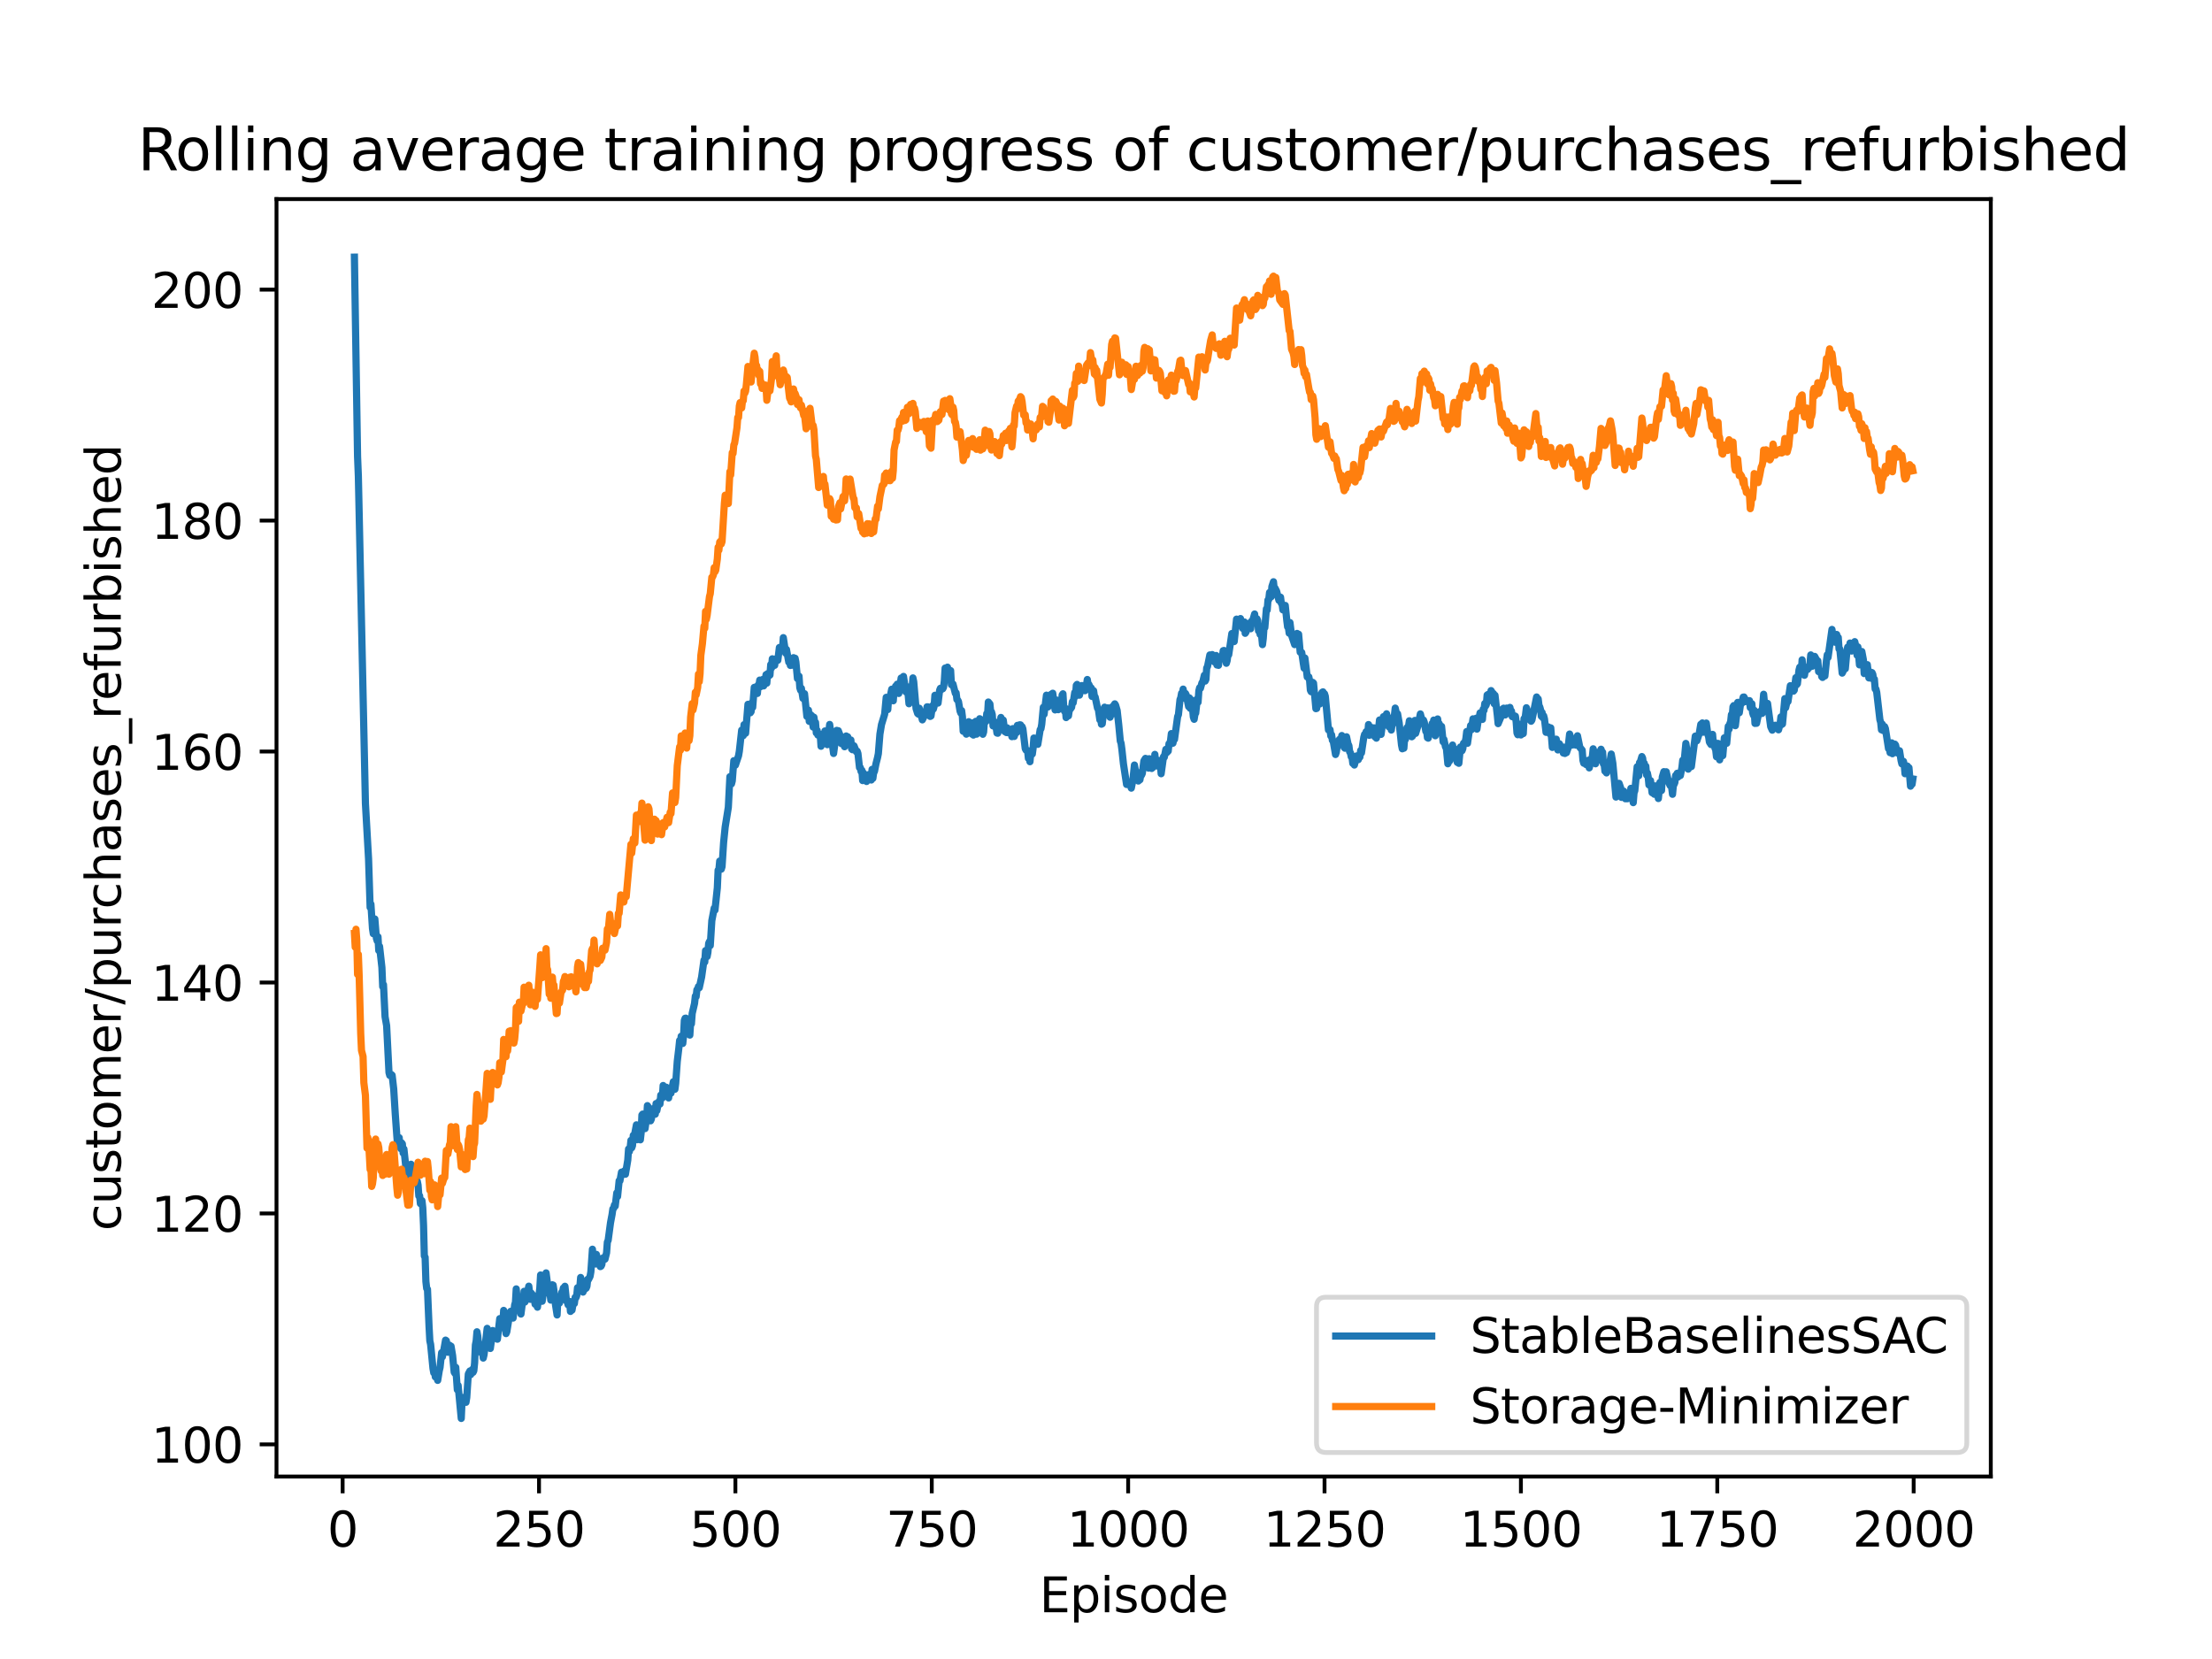 <?xml version="1.0" encoding="utf-8" standalone="no"?>
<!DOCTYPE svg PUBLIC "-//W3C//DTD SVG 1.1//EN"
  "http://www.w3.org/Graphics/SVG/1.1/DTD/svg11.dtd">
<svg xmlns:xlink="http://www.w3.org/1999/xlink" width="460.8pt" height="345.6pt" viewBox="0 0 460.8 345.6" xmlns="http://www.w3.org/2000/svg" version="1.1">
 <defs>
  <style type="text/css">*{stroke-linejoin: round; stroke-linecap: butt}</style>
 </defs>
 <g id="figure_1">
  <g id="patch_1">
   <path d="M 0 345.6 
L 460.8 345.6 
L 460.8 0 
L 0 0 
z
" style="fill: #ffffff"/>
  </g>
  <g id="axes_1">
   <g id="patch_2">
    <path d="M 57.6 307.584 
L 414.72 307.584 
L 414.72 41.472 
L 57.6 41.472 
z
" style="fill: #ffffff"/>
   </g>
   <g id="matplotlib.axis_1">
    <g id="xtick_1">
     <g id="line2d_1">
      <defs>
       <path id="mc9369cc23e" d="M 0 0 
L 0 3.5 
" style="stroke: #000000; stroke-width: 0.8"/>
      </defs>
      <g>
       <use xlink:href="#mc9369cc23e" x="71.378" y="307.584" style="stroke: #000000; stroke-width: 0.8"/>
      </g>
     </g>
     <g id="text_1">
      <!-- 0 -->
      <g transform="translate(68.197 322.182)scale(0.1 -0.1)">
       <defs>
        <path id="DejaVuSans-30" d="M 2034 4250 
Q 1547 4250 1301 3770 
Q 1056 3291 1056 2328 
Q 1056 1369 1301 889 
Q 1547 409 2034 409 
Q 2525 409 2770 889 
Q 3016 1369 3016 2328 
Q 3016 3291 2770 3770 
Q 2525 4250 2034 4250 
z
M 2034 4750 
Q 2819 4750 3233 4129 
Q 3647 3509 3647 2328 
Q 3647 1150 3233 529 
Q 2819 -91 2034 -91 
Q 1250 -91 836 529 
Q 422 1150 422 2328 
Q 422 3509 836 4129 
Q 1250 4750 2034 4750 
z
" transform="scale(0.016)"/>
       </defs>
       <use xlink:href="#DejaVuSans-30"/>
      </g>
     </g>
    </g>
    <g id="xtick_2">
     <g id="line2d_2">
      <g>
       <use xlink:href="#mc9369cc23e" x="112.287" y="307.584" style="stroke: #000000; stroke-width: 0.8"/>
      </g>
     </g>
     <g id="text_2">
      <!-- 250 -->
      <g transform="translate(102.744 322.182)scale(0.1 -0.1)">
       <defs>
        <path id="DejaVuSans-32" d="M 1228 531 
L 3431 531 
L 3431 0 
L 469 0 
L 469 531 
Q 828 903 1448 1529 
Q 2069 2156 2228 2338 
Q 2531 2678 2651 2914 
Q 2772 3150 2772 3378 
Q 2772 3750 2511 3984 
Q 2250 4219 1831 4219 
Q 1534 4219 1204 4116 
Q 875 4013 500 3803 
L 500 4441 
Q 881 4594 1212 4672 
Q 1544 4750 1819 4750 
Q 2544 4750 2975 4387 
Q 3406 4025 3406 3419 
Q 3406 3131 3298 2873 
Q 3191 2616 2906 2266 
Q 2828 2175 2409 1742 
Q 1991 1309 1228 531 
z
" transform="scale(0.016)"/>
        <path id="DejaVuSans-35" d="M 691 4666 
L 3169 4666 
L 3169 4134 
L 1269 4134 
L 1269 2991 
Q 1406 3038 1543 3061 
Q 1681 3084 1819 3084 
Q 2600 3084 3056 2656 
Q 3513 2228 3513 1497 
Q 3513 744 3044 326 
Q 2575 -91 1722 -91 
Q 1428 -91 1123 -41 
Q 819 9 494 109 
L 494 744 
Q 775 591 1075 516 
Q 1375 441 1709 441 
Q 2250 441 2565 725 
Q 2881 1009 2881 1497 
Q 2881 1984 2565 2268 
Q 2250 2553 1709 2553 
Q 1456 2553 1204 2497 
Q 953 2441 691 2322 
L 691 4666 
z
" transform="scale(0.016)"/>
       </defs>
       <use xlink:href="#DejaVuSans-32"/>
       <use xlink:href="#DejaVuSans-35" x="63.623"/>
       <use xlink:href="#DejaVuSans-30" x="127.246"/>
      </g>
     </g>
    </g>
    <g id="xtick_3">
     <g id="line2d_3">
      <g>
       <use xlink:href="#mc9369cc23e" x="153.196" y="307.584" style="stroke: #000000; stroke-width: 0.8"/>
      </g>
     </g>
     <g id="text_3">
      <!-- 500 -->
      <g transform="translate(143.653 322.182)scale(0.1 -0.1)">
       <use xlink:href="#DejaVuSans-35"/>
       <use xlink:href="#DejaVuSans-30" x="63.623"/>
       <use xlink:href="#DejaVuSans-30" x="127.246"/>
      </g>
     </g>
    </g>
    <g id="xtick_4">
     <g id="line2d_4">
      <g>
       <use xlink:href="#mc9369cc23e" x="194.105" y="307.584" style="stroke: #000000; stroke-width: 0.8"/>
      </g>
     </g>
     <g id="text_4">
      <!-- 750 -->
      <g transform="translate(184.562 322.182)scale(0.1 -0.1)">
       <defs>
        <path id="DejaVuSans-37" d="M 525 4666 
L 3525 4666 
L 3525 4397 
L 1831 0 
L 1172 0 
L 2766 4134 
L 525 4134 
L 525 4666 
z
" transform="scale(0.016)"/>
       </defs>
       <use xlink:href="#DejaVuSans-37"/>
       <use xlink:href="#DejaVuSans-35" x="63.623"/>
       <use xlink:href="#DejaVuSans-30" x="127.246"/>
      </g>
     </g>
    </g>
    <g id="xtick_5">
     <g id="line2d_5">
      <g>
       <use xlink:href="#mc9369cc23e" x="235.015" y="307.584" style="stroke: #000000; stroke-width: 0.8"/>
      </g>
     </g>
     <g id="text_5">
      <!-- 1000 -->
      <g transform="translate(222.29 322.182)scale(0.1 -0.1)">
       <defs>
        <path id="DejaVuSans-31" d="M 794 531 
L 1825 531 
L 1825 4091 
L 703 3866 
L 703 4441 
L 1819 4666 
L 2450 4666 
L 2450 531 
L 3481 531 
L 3481 0 
L 794 0 
L 794 531 
z
" transform="scale(0.016)"/>
       </defs>
       <use xlink:href="#DejaVuSans-31"/>
       <use xlink:href="#DejaVuSans-30" x="63.623"/>
       <use xlink:href="#DejaVuSans-30" x="127.246"/>
       <use xlink:href="#DejaVuSans-30" x="190.869"/>
      </g>
     </g>
    </g>
    <g id="xtick_6">
     <g id="line2d_6">
      <g>
       <use xlink:href="#mc9369cc23e" x="275.924" y="307.584" style="stroke: #000000; stroke-width: 0.8"/>
      </g>
     </g>
     <g id="text_6">
      <!-- 1250 -->
      <g transform="translate(263.199 322.182)scale(0.1 -0.1)">
       <use xlink:href="#DejaVuSans-31"/>
       <use xlink:href="#DejaVuSans-32" x="63.623"/>
       <use xlink:href="#DejaVuSans-35" x="127.246"/>
       <use xlink:href="#DejaVuSans-30" x="190.869"/>
      </g>
     </g>
    </g>
    <g id="xtick_7">
     <g id="line2d_7">
      <g>
       <use xlink:href="#mc9369cc23e" x="316.833" y="307.584" style="stroke: #000000; stroke-width: 0.8"/>
      </g>
     </g>
     <g id="text_7">
      <!-- 1500 -->
      <g transform="translate(304.108 322.182)scale(0.1 -0.1)">
       <use xlink:href="#DejaVuSans-31"/>
       <use xlink:href="#DejaVuSans-35" x="63.623"/>
       <use xlink:href="#DejaVuSans-30" x="127.246"/>
       <use xlink:href="#DejaVuSans-30" x="190.869"/>
      </g>
     </g>
    </g>
    <g id="xtick_8">
     <g id="line2d_8">
      <g>
       <use xlink:href="#mc9369cc23e" x="357.742" y="307.584" style="stroke: #000000; stroke-width: 0.8"/>
      </g>
     </g>
     <g id="text_8">
      <!-- 1750 -->
      <g transform="translate(345.017 322.182)scale(0.1 -0.1)">
       <use xlink:href="#DejaVuSans-31"/>
       <use xlink:href="#DejaVuSans-37" x="63.623"/>
       <use xlink:href="#DejaVuSans-35" x="127.246"/>
       <use xlink:href="#DejaVuSans-30" x="190.869"/>
      </g>
     </g>
    </g>
    <g id="xtick_9">
     <g id="line2d_9">
      <g>
       <use xlink:href="#mc9369cc23e" x="398.651" y="307.584" style="stroke: #000000; stroke-width: 0.8"/>
      </g>
     </g>
     <g id="text_9">
      <!-- 2000 -->
      <g transform="translate(385.926 322.182)scale(0.1 -0.1)">
       <use xlink:href="#DejaVuSans-32"/>
       <use xlink:href="#DejaVuSans-30" x="63.623"/>
       <use xlink:href="#DejaVuSans-30" x="127.246"/>
       <use xlink:href="#DejaVuSans-30" x="190.869"/>
      </g>
     </g>
    </g>
    <g id="text_10">
     <!-- Episode -->
     <g transform="translate(216.523 335.861)scale(0.1 -0.1)">
      <defs>
       <path id="DejaVuSans-45" d="M 628 4666 
L 3578 4666 
L 3578 4134 
L 1259 4134 
L 1259 2753 
L 3481 2753 
L 3481 2222 
L 1259 2222 
L 1259 531 
L 3634 531 
L 3634 0 
L 628 0 
L 628 4666 
z
" transform="scale(0.016)"/>
       <path id="DejaVuSans-70" d="M 1159 525 
L 1159 -1331 
L 581 -1331 
L 581 3500 
L 1159 3500 
L 1159 2969 
Q 1341 3281 1617 3432 
Q 1894 3584 2278 3584 
Q 2916 3584 3314 3078 
Q 3713 2572 3713 1747 
Q 3713 922 3314 415 
Q 2916 -91 2278 -91 
Q 1894 -91 1617 61 
Q 1341 213 1159 525 
z
M 3116 1747 
Q 3116 2381 2855 2742 
Q 2594 3103 2138 3103 
Q 1681 3103 1420 2742 
Q 1159 2381 1159 1747 
Q 1159 1113 1420 752 
Q 1681 391 2138 391 
Q 2594 391 2855 752 
Q 3116 1113 3116 1747 
z
" transform="scale(0.016)"/>
       <path id="DejaVuSans-69" d="M 603 3500 
L 1178 3500 
L 1178 0 
L 603 0 
L 603 3500 
z
M 603 4863 
L 1178 4863 
L 1178 4134 
L 603 4134 
L 603 4863 
z
" transform="scale(0.016)"/>
       <path id="DejaVuSans-73" d="M 2834 3397 
L 2834 2853 
Q 2591 2978 2328 3040 
Q 2066 3103 1784 3103 
Q 1356 3103 1142 2972 
Q 928 2841 928 2578 
Q 928 2378 1081 2264 
Q 1234 2150 1697 2047 
L 1894 2003 
Q 2506 1872 2764 1633 
Q 3022 1394 3022 966 
Q 3022 478 2636 193 
Q 2250 -91 1575 -91 
Q 1294 -91 989 -36 
Q 684 19 347 128 
L 347 722 
Q 666 556 975 473 
Q 1284 391 1588 391 
Q 1994 391 2212 530 
Q 2431 669 2431 922 
Q 2431 1156 2273 1281 
Q 2116 1406 1581 1522 
L 1381 1569 
Q 847 1681 609 1914 
Q 372 2147 372 2553 
Q 372 3047 722 3315 
Q 1072 3584 1716 3584 
Q 2034 3584 2315 3537 
Q 2597 3491 2834 3397 
z
" transform="scale(0.016)"/>
       <path id="DejaVuSans-6f" d="M 1959 3097 
Q 1497 3097 1228 2736 
Q 959 2375 959 1747 
Q 959 1119 1226 758 
Q 1494 397 1959 397 
Q 2419 397 2687 759 
Q 2956 1122 2956 1747 
Q 2956 2369 2687 2733 
Q 2419 3097 1959 3097 
z
M 1959 3584 
Q 2709 3584 3137 3096 
Q 3566 2609 3566 1747 
Q 3566 888 3137 398 
Q 2709 -91 1959 -91 
Q 1206 -91 779 398 
Q 353 888 353 1747 
Q 353 2609 779 3096 
Q 1206 3584 1959 3584 
z
" transform="scale(0.016)"/>
       <path id="DejaVuSans-64" d="M 2906 2969 
L 2906 4863 
L 3481 4863 
L 3481 0 
L 2906 0 
L 2906 525 
Q 2725 213 2448 61 
Q 2172 -91 1784 -91 
Q 1150 -91 751 415 
Q 353 922 353 1747 
Q 353 2572 751 3078 
Q 1150 3584 1784 3584 
Q 2172 3584 2448 3432 
Q 2725 3281 2906 2969 
z
M 947 1747 
Q 947 1113 1208 752 
Q 1469 391 1925 391 
Q 2381 391 2643 752 
Q 2906 1113 2906 1747 
Q 2906 2381 2643 2742 
Q 2381 3103 1925 3103 
Q 1469 3103 1208 2742 
Q 947 2381 947 1747 
z
" transform="scale(0.016)"/>
       <path id="DejaVuSans-65" d="M 3597 1894 
L 3597 1613 
L 953 1613 
Q 991 1019 1311 708 
Q 1631 397 2203 397 
Q 2534 397 2845 478 
Q 3156 559 3463 722 
L 3463 178 
Q 3153 47 2828 -22 
Q 2503 -91 2169 -91 
Q 1331 -91 842 396 
Q 353 884 353 1716 
Q 353 2575 817 3079 
Q 1281 3584 2069 3584 
Q 2775 3584 3186 3129 
Q 3597 2675 3597 1894 
z
M 3022 2063 
Q 3016 2534 2758 2815 
Q 2500 3097 2075 3097 
Q 1594 3097 1305 2825 
Q 1016 2553 972 2059 
L 3022 2063 
z
" transform="scale(0.016)"/>
      </defs>
      <use xlink:href="#DejaVuSans-45"/>
      <use xlink:href="#DejaVuSans-70" x="63.184"/>
      <use xlink:href="#DejaVuSans-69" x="126.66"/>
      <use xlink:href="#DejaVuSans-73" x="154.443"/>
      <use xlink:href="#DejaVuSans-6f" x="206.543"/>
      <use xlink:href="#DejaVuSans-64" x="267.725"/>
      <use xlink:href="#DejaVuSans-65" x="331.201"/>
     </g>
    </g>
   </g>
   <g id="matplotlib.axis_2">
    <g id="ytick_1">
     <g id="line2d_10">
      <defs>
       <path id="m4eecd8b4c1" d="M 0 0 
L -3.5 0 
" style="stroke: #000000; stroke-width: 0.8"/>
      </defs>
      <g>
       <use xlink:href="#m4eecd8b4c1" x="57.6" y="300.895" style="stroke: #000000; stroke-width: 0.8"/>
      </g>
     </g>
     <g id="text_11">
      <!-- 100 -->
      <g transform="translate(31.512 304.694)scale(0.1 -0.1)">
       <use xlink:href="#DejaVuSans-31"/>
       <use xlink:href="#DejaVuSans-30" x="63.623"/>
       <use xlink:href="#DejaVuSans-30" x="127.246"/>
      </g>
     </g>
    </g>
    <g id="ytick_2">
     <g id="line2d_11">
      <g>
       <use xlink:href="#m4eecd8b4c1" x="57.6" y="252.782" style="stroke: #000000; stroke-width: 0.8"/>
      </g>
     </g>
     <g id="text_12">
      <!-- 120 -->
      <g transform="translate(31.512 256.582)scale(0.1 -0.1)">
       <use xlink:href="#DejaVuSans-31"/>
       <use xlink:href="#DejaVuSans-32" x="63.623"/>
       <use xlink:href="#DejaVuSans-30" x="127.246"/>
      </g>
     </g>
    </g>
    <g id="ytick_3">
     <g id="line2d_12">
      <g>
       <use xlink:href="#m4eecd8b4c1" x="57.6" y="204.67" style="stroke: #000000; stroke-width: 0.8"/>
      </g>
     </g>
     <g id="text_13">
      <!-- 140 -->
      <g transform="translate(31.512 208.47)scale(0.1 -0.1)">
       <defs>
        <path id="DejaVuSans-34" d="M 2419 4116 
L 825 1625 
L 2419 1625 
L 2419 4116 
z
M 2253 4666 
L 3047 4666 
L 3047 1625 
L 3713 1625 
L 3713 1100 
L 3047 1100 
L 3047 0 
L 2419 0 
L 2419 1100 
L 313 1100 
L 313 1709 
L 2253 4666 
z
" transform="scale(0.016)"/>
       </defs>
       <use xlink:href="#DejaVuSans-31"/>
       <use xlink:href="#DejaVuSans-34" x="63.623"/>
       <use xlink:href="#DejaVuSans-30" x="127.246"/>
      </g>
     </g>
    </g>
    <g id="ytick_4">
     <g id="line2d_13">
      <g>
       <use xlink:href="#m4eecd8b4c1" x="57.6" y="156.558" style="stroke: #000000; stroke-width: 0.8"/>
      </g>
     </g>
     <g id="text_14">
      <!-- 160 -->
      <g transform="translate(31.512 160.357)scale(0.1 -0.1)">
       <defs>
        <path id="DejaVuSans-36" d="M 2113 2584 
Q 1688 2584 1439 2293 
Q 1191 2003 1191 1497 
Q 1191 994 1439 701 
Q 1688 409 2113 409 
Q 2538 409 2786 701 
Q 3034 994 3034 1497 
Q 3034 2003 2786 2293 
Q 2538 2584 2113 2584 
z
M 3366 4563 
L 3366 3988 
Q 3128 4100 2886 4159 
Q 2644 4219 2406 4219 
Q 1781 4219 1451 3797 
Q 1122 3375 1075 2522 
Q 1259 2794 1537 2939 
Q 1816 3084 2150 3084 
Q 2853 3084 3261 2657 
Q 3669 2231 3669 1497 
Q 3669 778 3244 343 
Q 2819 -91 2113 -91 
Q 1303 -91 875 529 
Q 447 1150 447 2328 
Q 447 3434 972 4092 
Q 1497 4750 2381 4750 
Q 2619 4750 2861 4703 
Q 3103 4656 3366 4563 
z
" transform="scale(0.016)"/>
       </defs>
       <use xlink:href="#DejaVuSans-31"/>
       <use xlink:href="#DejaVuSans-36" x="63.623"/>
       <use xlink:href="#DejaVuSans-30" x="127.246"/>
      </g>
     </g>
    </g>
    <g id="ytick_5">
     <g id="line2d_14">
      <g>
       <use xlink:href="#m4eecd8b4c1" x="57.6" y="108.446" style="stroke: #000000; stroke-width: 0.8"/>
      </g>
     </g>
     <g id="text_15">
      <!-- 180 -->
      <g transform="translate(31.512 112.245)scale(0.1 -0.1)">
       <defs>
        <path id="DejaVuSans-38" d="M 2034 2216 
Q 1584 2216 1326 1975 
Q 1069 1734 1069 1313 
Q 1069 891 1326 650 
Q 1584 409 2034 409 
Q 2484 409 2743 651 
Q 3003 894 3003 1313 
Q 3003 1734 2745 1975 
Q 2488 2216 2034 2216 
z
M 1403 2484 
Q 997 2584 770 2862 
Q 544 3141 544 3541 
Q 544 4100 942 4425 
Q 1341 4750 2034 4750 
Q 2731 4750 3128 4425 
Q 3525 4100 3525 3541 
Q 3525 3141 3298 2862 
Q 3072 2584 2669 2484 
Q 3125 2378 3379 2068 
Q 3634 1759 3634 1313 
Q 3634 634 3220 271 
Q 2806 -91 2034 -91 
Q 1263 -91 848 271 
Q 434 634 434 1313 
Q 434 1759 690 2068 
Q 947 2378 1403 2484 
z
M 1172 3481 
Q 1172 3119 1398 2916 
Q 1625 2713 2034 2713 
Q 2441 2713 2670 2916 
Q 2900 3119 2900 3481 
Q 2900 3844 2670 4047 
Q 2441 4250 2034 4250 
Q 1625 4250 1398 4047 
Q 1172 3844 1172 3481 
z
" transform="scale(0.016)"/>
       </defs>
       <use xlink:href="#DejaVuSans-31"/>
       <use xlink:href="#DejaVuSans-38" x="63.623"/>
       <use xlink:href="#DejaVuSans-30" x="127.246"/>
      </g>
     </g>
    </g>
    <g id="ytick_6">
     <g id="line2d_15">
      <g>
       <use xlink:href="#m4eecd8b4c1" x="57.6" y="60.334" style="stroke: #000000; stroke-width: 0.8"/>
      </g>
     </g>
     <g id="text_16">
      <!-- 200 -->
      <g transform="translate(31.512 64.133)scale(0.1 -0.1)">
       <use xlink:href="#DejaVuSans-32"/>
       <use xlink:href="#DejaVuSans-30" x="63.623"/>
       <use xlink:href="#DejaVuSans-30" x="127.246"/>
      </g>
     </g>
    </g>
    <g id="text_17">
     <!-- customer/purchases_refurbished -->
     <g transform="translate(25.155 256.402)rotate(-90)scale(0.1 -0.1)">
      <defs>
       <path id="DejaVuSans-63" d="M 3122 3366 
L 3122 2828 
Q 2878 2963 2633 3030 
Q 2388 3097 2138 3097 
Q 1578 3097 1268 2742 
Q 959 2388 959 1747 
Q 959 1106 1268 751 
Q 1578 397 2138 397 
Q 2388 397 2633 464 
Q 2878 531 3122 666 
L 3122 134 
Q 2881 22 2623 -34 
Q 2366 -91 2075 -91 
Q 1284 -91 818 406 
Q 353 903 353 1747 
Q 353 2603 823 3093 
Q 1294 3584 2113 3584 
Q 2378 3584 2631 3529 
Q 2884 3475 3122 3366 
z
" transform="scale(0.016)"/>
       <path id="DejaVuSans-75" d="M 544 1381 
L 544 3500 
L 1119 3500 
L 1119 1403 
Q 1119 906 1312 657 
Q 1506 409 1894 409 
Q 2359 409 2629 706 
Q 2900 1003 2900 1516 
L 2900 3500 
L 3475 3500 
L 3475 0 
L 2900 0 
L 2900 538 
Q 2691 219 2414 64 
Q 2138 -91 1772 -91 
Q 1169 -91 856 284 
Q 544 659 544 1381 
z
M 1991 3584 
L 1991 3584 
z
" transform="scale(0.016)"/>
       <path id="DejaVuSans-74" d="M 1172 4494 
L 1172 3500 
L 2356 3500 
L 2356 3053 
L 1172 3053 
L 1172 1153 
Q 1172 725 1289 603 
Q 1406 481 1766 481 
L 2356 481 
L 2356 0 
L 1766 0 
Q 1100 0 847 248 
Q 594 497 594 1153 
L 594 3053 
L 172 3053 
L 172 3500 
L 594 3500 
L 594 4494 
L 1172 4494 
z
" transform="scale(0.016)"/>
       <path id="DejaVuSans-6d" d="M 3328 2828 
Q 3544 3216 3844 3400 
Q 4144 3584 4550 3584 
Q 5097 3584 5394 3201 
Q 5691 2819 5691 2113 
L 5691 0 
L 5113 0 
L 5113 2094 
Q 5113 2597 4934 2840 
Q 4756 3084 4391 3084 
Q 3944 3084 3684 2787 
Q 3425 2491 3425 1978 
L 3425 0 
L 2847 0 
L 2847 2094 
Q 2847 2600 2669 2842 
Q 2491 3084 2119 3084 
Q 1678 3084 1418 2786 
Q 1159 2488 1159 1978 
L 1159 0 
L 581 0 
L 581 3500 
L 1159 3500 
L 1159 2956 
Q 1356 3278 1631 3431 
Q 1906 3584 2284 3584 
Q 2666 3584 2933 3390 
Q 3200 3197 3328 2828 
z
" transform="scale(0.016)"/>
       <path id="DejaVuSans-72" d="M 2631 2963 
Q 2534 3019 2420 3045 
Q 2306 3072 2169 3072 
Q 1681 3072 1420 2755 
Q 1159 2438 1159 1844 
L 1159 0 
L 581 0 
L 581 3500 
L 1159 3500 
L 1159 2956 
Q 1341 3275 1631 3429 
Q 1922 3584 2338 3584 
Q 2397 3584 2469 3576 
Q 2541 3569 2628 3553 
L 2631 2963 
z
" transform="scale(0.016)"/>
       <path id="DejaVuSans-2f" d="M 1625 4666 
L 2156 4666 
L 531 -594 
L 0 -594 
L 1625 4666 
z
" transform="scale(0.016)"/>
       <path id="DejaVuSans-68" d="M 3513 2113 
L 3513 0 
L 2938 0 
L 2938 2094 
Q 2938 2591 2744 2837 
Q 2550 3084 2163 3084 
Q 1697 3084 1428 2787 
Q 1159 2491 1159 1978 
L 1159 0 
L 581 0 
L 581 4863 
L 1159 4863 
L 1159 2956 
Q 1366 3272 1645 3428 
Q 1925 3584 2291 3584 
Q 2894 3584 3203 3211 
Q 3513 2838 3513 2113 
z
" transform="scale(0.016)"/>
       <path id="DejaVuSans-61" d="M 2194 1759 
Q 1497 1759 1228 1600 
Q 959 1441 959 1056 
Q 959 750 1161 570 
Q 1363 391 1709 391 
Q 2188 391 2477 730 
Q 2766 1069 2766 1631 
L 2766 1759 
L 2194 1759 
z
M 3341 1997 
L 3341 0 
L 2766 0 
L 2766 531 
Q 2569 213 2275 61 
Q 1981 -91 1556 -91 
Q 1019 -91 701 211 
Q 384 513 384 1019 
Q 384 1609 779 1909 
Q 1175 2209 1959 2209 
L 2766 2209 
L 2766 2266 
Q 2766 2663 2505 2880 
Q 2244 3097 1772 3097 
Q 1472 3097 1187 3025 
Q 903 2953 641 2809 
L 641 3341 
Q 956 3463 1253 3523 
Q 1550 3584 1831 3584 
Q 2591 3584 2966 3190 
Q 3341 2797 3341 1997 
z
" transform="scale(0.016)"/>
       <path id="DejaVuSans-5f" d="M 3263 -1063 
L 3263 -1509 
L -63 -1509 
L -63 -1063 
L 3263 -1063 
z
" transform="scale(0.016)"/>
       <path id="DejaVuSans-66" d="M 2375 4863 
L 2375 4384 
L 1825 4384 
Q 1516 4384 1395 4259 
Q 1275 4134 1275 3809 
L 1275 3500 
L 2222 3500 
L 2222 3053 
L 1275 3053 
L 1275 0 
L 697 0 
L 697 3053 
L 147 3053 
L 147 3500 
L 697 3500 
L 697 3744 
Q 697 4328 969 4595 
Q 1241 4863 1831 4863 
L 2375 4863 
z
" transform="scale(0.016)"/>
       <path id="DejaVuSans-62" d="M 3116 1747 
Q 3116 2381 2855 2742 
Q 2594 3103 2138 3103 
Q 1681 3103 1420 2742 
Q 1159 2381 1159 1747 
Q 1159 1113 1420 752 
Q 1681 391 2138 391 
Q 2594 391 2855 752 
Q 3116 1113 3116 1747 
z
M 1159 2969 
Q 1341 3281 1617 3432 
Q 1894 3584 2278 3584 
Q 2916 3584 3314 3078 
Q 3713 2572 3713 1747 
Q 3713 922 3314 415 
Q 2916 -91 2278 -91 
Q 1894 -91 1617 61 
Q 1341 213 1159 525 
L 1159 0 
L 581 0 
L 581 4863 
L 1159 4863 
L 1159 2969 
z
" transform="scale(0.016)"/>
      </defs>
      <use xlink:href="#DejaVuSans-63"/>
      <use xlink:href="#DejaVuSans-75" x="54.98"/>
      <use xlink:href="#DejaVuSans-73" x="118.359"/>
      <use xlink:href="#DejaVuSans-74" x="170.459"/>
      <use xlink:href="#DejaVuSans-6f" x="209.668"/>
      <use xlink:href="#DejaVuSans-6d" x="270.85"/>
      <use xlink:href="#DejaVuSans-65" x="368.262"/>
      <use xlink:href="#DejaVuSans-72" x="429.785"/>
      <use xlink:href="#DejaVuSans-2f" x="470.898"/>
      <use xlink:href="#DejaVuSans-70" x="504.59"/>
      <use xlink:href="#DejaVuSans-75" x="568.066"/>
      <use xlink:href="#DejaVuSans-72" x="631.445"/>
      <use xlink:href="#DejaVuSans-63" x="670.309"/>
      <use xlink:href="#DejaVuSans-68" x="725.289"/>
      <use xlink:href="#DejaVuSans-61" x="788.668"/>
      <use xlink:href="#DejaVuSans-73" x="849.947"/>
      <use xlink:href="#DejaVuSans-65" x="902.047"/>
      <use xlink:href="#DejaVuSans-73" x="963.57"/>
      <use xlink:href="#DejaVuSans-5f" x="1015.67"/>
      <use xlink:href="#DejaVuSans-72" x="1065.67"/>
      <use xlink:href="#DejaVuSans-65" x="1104.533"/>
      <use xlink:href="#DejaVuSans-66" x="1166.057"/>
      <use xlink:href="#DejaVuSans-75" x="1201.262"/>
      <use xlink:href="#DejaVuSans-72" x="1264.641"/>
      <use xlink:href="#DejaVuSans-62" x="1305.754"/>
      <use xlink:href="#DejaVuSans-69" x="1369.23"/>
      <use xlink:href="#DejaVuSans-73" x="1397.014"/>
      <use xlink:href="#DejaVuSans-68" x="1449.113"/>
      <use xlink:href="#DejaVuSans-65" x="1512.492"/>
      <use xlink:href="#DejaVuSans-64" x="1574.016"/>
     </g>
    </g>
   </g>
   <g id="line2d_16">
    <path d="M 73.833 53.568 
L 74.487 95.095 
L 74.651 99.167 
L 76.124 167.383 
L 76.778 178.916 
L 77.105 189.034 
L 77.269 188.351 
L 77.596 193.444 
L 77.76 194.507 
L 78.087 191.439 
L 78.415 195.485 
L 78.578 196.01 
L 78.742 195.152 
L 78.905 198.016 
L 79.069 197.153 
L 79.56 201.557 
L 79.724 205.549 
L 79.887 205.124 
L 80.215 211.8 
L 80.542 213.66 
L 81.033 223.434 
L 81.196 224.033 
L 81.36 224.109 
L 81.524 223.839 
L 81.687 223.99 
L 82.015 226.831 
L 82.342 232.087 
L 82.669 236.665 
L 82.833 238.62 
L 82.996 237.313 
L 83.16 236.998 
L 83.324 238.934 
L 83.487 239.279 
L 83.651 238.064 
L 83.815 238.286 
L 83.978 240.199 
L 84.142 239.354 
L 84.633 243.923 
L 84.96 245.795 
L 85.124 244.009 
L 85.287 244.699 
L 85.615 242.531 
L 85.778 242.971 
L 86.269 246.246 
L 86.433 245.85 
L 86.596 246.103 
L 86.76 246.604 
L 86.924 246.067 
L 87.087 246.855 
L 87.251 249.15 
L 87.415 249.113 
L 87.578 250.738 
L 87.742 250.186 
L 87.905 250.115 
L 88.069 251.592 
L 88.233 255.283 
L 88.396 261.643 
L 88.56 261.905 
L 88.724 266.978 
L 88.887 268.407 
L 89.051 268.574 
L 89.378 276.291 
L 89.542 279.316 
L 89.705 280.054 
L 90.196 285.056 
L 90.36 285.985 
L 90.524 285.484 
L 90.687 286.842 
L 90.851 286.175 
L 91.178 287.557 
L 91.505 285.556 
L 91.669 284.865 
L 91.996 281.793 
L 92.16 282.65 
L 92.487 281.031 
L 92.815 279.173 
L 92.978 279.292 
L 93.305 281.697 
L 93.469 281.435 
L 93.633 280.221 
L 93.796 281.459 
L 93.96 280.435 
L 94.287 282.388 
L 94.615 285.842 
L 94.778 286.104 
L 94.942 284.841 
L 95.269 289.51 
L 95.433 288.605 
L 96.087 295.488 
L 96.251 291.939 
L 96.415 291.177 
L 96.578 291.106 
L 96.742 291.248 
L 96.905 291.963 
L 97.069 292.13 
L 97.233 291.129 
L 97.56 286.223 
L 97.887 285.604 
L 98.051 286.366 
L 98.215 285.484 
L 98.378 285.294 
L 98.542 285.889 
L 98.705 285.556 
L 98.869 283.936 
L 99.033 280.173 
L 99.196 279.363 
L 99.36 277.434 
L 99.524 278.315 
L 99.687 280.125 
L 99.851 280.292 
L 100.015 280.03 
L 100.342 281.888 
L 100.505 280.935 
L 100.669 282.912 
L 100.833 282.221 
L 101.487 276.719 
L 101.651 278.482 
L 101.815 278.458 
L 102.142 280.911 
L 102.469 278.553 
L 102.633 277.172 
L 102.796 277.291 
L 102.96 278.387 
L 103.451 278.887 
L 103.615 278.982 
L 104.105 274.695 
L 104.269 275.243 
L 104.433 276.6 
L 104.596 275.695 
L 104.76 275.576 
L 104.924 272.98 
L 105.087 276.195 
L 105.251 276.076 
L 105.415 277.815 
L 105.578 277.434 
L 106.233 273.409 
L 106.396 273.171 
L 106.887 274.576 
L 107.215 271.813 
L 107.378 271.313 
L 107.542 268.502 
L 107.869 272.146 
L 108.033 272.123 
L 108.196 270.908 
L 108.524 273.742 
L 108.851 271.218 
L 109.015 270.956 
L 109.178 269.002 
L 109.342 271.241 
L 109.505 270.932 
L 110.16 267.931 
L 110.487 270.67 
L 110.651 269.36 
L 110.978 269.788 
L 111.142 270.86 
L 111.305 270.408 
L 111.469 271.694 
L 111.633 270.741 
L 111.796 270.765 
L 111.96 272.313 
L 112.451 268.383 
L 112.615 265.597 
L 112.942 271.075 
L 113.269 268.812 
L 113.433 268.693 
L 113.596 268.24 
L 113.76 265.168 
L 114.087 267.669 
L 114.251 267.74 
L 114.415 269.55 
L 114.578 269.431 
L 114.742 270.836 
L 114.905 270.146 
L 115.069 267.645 
L 115.233 267.716 
L 115.396 268.836 
L 115.724 271.837 
L 116.051 273.933 
L 116.215 270.527 
L 116.378 270.122 
L 116.542 271.456 
L 116.869 270.479 
L 117.033 269.217 
L 117.196 269.122 
L 117.36 268.312 
L 117.524 268.336 
L 117.687 267.954 
L 118.015 271.051 
L 118.178 271.17 
L 118.342 271.813 
L 118.669 271.122 
L 118.833 273.194 
L 118.996 272.599 
L 119.16 272.932 
L 119.487 271.003 
L 119.651 271.551 
L 119.815 270.265 
L 119.978 270.336 
L 120.142 269.931 
L 120.305 268.264 
L 120.469 268.193 
L 120.633 268.717 
L 120.796 268.097 
L 120.96 266.121 
L 121.124 267.407 
L 121.287 267.621 
L 121.451 269.169 
L 121.615 268.598 
L 121.778 268.621 
L 121.942 267.764 
L 122.105 268.359 
L 122.269 267.954 
L 122.433 266.502 
L 122.596 266.549 
L 122.924 265.882 
L 123.087 264.953 
L 123.415 260.237 
L 123.578 262.453 
L 123.742 261.19 
L 124.069 263.31 
L 124.233 261.309 
L 124.724 263.215 
L 124.887 263.048 
L 125.051 263.858 
L 125.215 263.763 
L 125.378 263.429 
L 125.542 262.095 
L 125.705 262.476 
L 125.869 261.905 
L 126.033 262.31 
L 126.36 260.976 
L 126.524 258.737 
L 126.687 258.404 
L 127.178 254.736 
L 127.505 252.997 
L 127.669 251.83 
L 127.833 251.711 
L 127.996 251.02 
L 128.16 251.258 
L 128.487 248.495 
L 128.651 249.257 
L 128.978 245.971 
L 129.142 245.994 
L 129.469 244.184 
L 129.633 244.756 
L 129.796 244.113 
L 130.124 243.875 
L 130.287 244.613 
L 130.778 241.66 
L 130.942 239.349 
L 131.105 239.897 
L 131.269 239.182 
L 131.433 237.563 
L 131.596 239.111 
L 131.76 238.658 
L 131.924 236.515 
L 132.087 236.896 
L 132.578 234.324 
L 132.742 237.42 
L 132.905 236.467 
L 133.069 236.61 
L 133.233 236.181 
L 133.396 237.444 
L 133.56 235.991 
L 133.724 232.275 
L 133.887 232.085 
L 134.215 234.347 
L 134.378 235.11 
L 134.705 232.847 
L 134.869 230.322 
L 135.196 230.822 
L 135.524 233.49 
L 135.687 233.133 
L 135.851 231.989 
L 136.015 231.799 
L 136.178 230.918 
L 136.505 232.109 
L 136.669 229.893 
L 136.833 231.37 
L 137.16 229.774 
L 137.324 229.393 
L 137.487 229.989 
L 137.651 228.131 
L 137.815 228.726 
L 137.978 228.726 
L 138.142 226.13 
L 138.305 226.583 
L 138.469 228.274 
L 138.633 226.702 
L 138.796 226.488 
L 138.96 227.345 
L 139.124 226.702 
L 139.287 228.726 
L 139.451 227.464 
L 139.778 227.726 
L 140.105 226.106 
L 140.269 225.344 
L 140.596 226.916 
L 140.76 225.702 
L 141.087 221.105 
L 141.415 218.342 
L 141.578 216.746 
L 141.742 217.461 
L 141.905 215.865 
L 142.233 217.365 
L 142.396 215.841 
L 142.56 212.554 
L 142.724 212.125 
L 142.887 212.101 
L 143.051 214.579 
L 143.215 213.888 
L 143.705 215.627 
L 143.869 213.03 
L 144.033 213.292 
L 144.196 211.125 
L 144.687 209.029 
L 144.851 207.505 
L 145.015 207.624 
L 145.178 206.195 
L 145.342 206.028 
L 145.505 205.504 
L 145.669 205.766 
L 146.16 203.527 
L 146.651 200.026 
L 146.815 200.407 
L 146.978 198.025 
L 147.305 199.264 
L 147.469 198.406 
L 147.633 196.501 
L 147.796 196.143 
L 147.96 196.977 
L 148.287 191.785 
L 148.615 190.07 
L 148.778 189.189 
L 148.942 189.594 
L 149.433 184.949 
L 149.596 181.281 
L 149.76 181.186 
L 149.924 179.376 
L 150.087 179.59 
L 150.251 181.067 
L 150.415 180.543 
L 150.742 175.493 
L 151.069 172.278 
L 151.724 168.181 
L 152.051 161.798 
L 152.378 163.299 
L 152.542 162.679 
L 152.869 158.464 
L 153.196 159.392 
L 153.851 157.439 
L 154.015 156.51 
L 154.505 152.104 
L 154.669 153.057 
L 154.833 153.247 
L 154.996 150.961 
L 155.324 152.747 
L 155.815 146.721 
L 155.978 147.555 
L 156.142 147.079 
L 156.305 148.484 
L 156.469 148.246 
L 156.633 146.388 
L 156.796 147.364 
L 157.124 143.196 
L 157.287 143.149 
L 157.451 144.173 
L 157.778 144.459 
L 157.942 142.696 
L 158.105 142.768 
L 158.269 141.672 
L 158.433 143.053 
L 158.596 142.005 
L 158.924 141.529 
L 159.087 142.887 
L 159.415 141.743 
L 159.578 140.552 
L 159.742 142.315 
L 159.905 140.338 
L 160.069 140.862 
L 160.396 140.624 
L 160.56 138.433 
L 160.724 139.147 
L 160.887 137.242 
L 161.378 138.599 
L 161.542 137.361 
L 161.705 137.218 
L 161.869 137.575 
L 162.033 137.551 
L 162.36 134.884 
L 162.851 135.193 
L 163.015 135.003 
L 163.178 132.835 
L 163.669 136.075 
L 163.833 135.289 
L 164.324 137.956 
L 164.487 137.528 
L 164.651 138.623 
L 164.815 138.266 
L 164.978 138.576 
L 165.142 138.242 
L 165.305 137.004 
L 165.469 137.623 
L 165.633 137.123 
L 165.796 137.909 
L 166.124 141.362 
L 166.287 141.338 
L 166.451 140.862 
L 166.615 143.268 
L 166.778 143.792 
L 166.942 143.387 
L 167.269 145.483 
L 167.433 145.435 
L 167.596 144.506 
L 168.087 149.246 
L 168.415 147.936 
L 168.578 150.27 
L 168.742 148.77 
L 168.905 149.794 
L 169.069 149.055 
L 169.396 151.461 
L 169.56 149.413 
L 169.724 150.675 
L 169.887 150.485 
L 170.051 152.676 
L 170.215 152.152 
L 170.378 153.128 
L 170.869 152.962 
L 171.033 155.463 
L 171.36 153.033 
L 171.524 153.7 
L 171.687 153.581 
L 171.851 152.271 
L 172.015 152.461 
L 172.178 153.2 
L 172.342 155.129 
L 172.833 150.913 
L 173.651 156.963 
L 174.305 152.152 
L 174.469 153.39 
L 174.633 152.223 
L 174.96 153.081 
L 175.124 154.557 
L 175.287 154.915 
L 175.451 154.653 
L 175.615 154.01 
L 175.778 153.986 
L 175.942 155.558 
L 176.105 154.962 
L 176.269 153.319 
L 176.433 153.891 
L 176.596 153.486 
L 176.924 155.081 
L 177.251 154.153 
L 177.415 156.034 
L 177.578 156.177 
L 177.742 155.32 
L 177.905 155.367 
L 178.396 156.606 
L 178.56 156.487 
L 178.724 156.963 
L 179.051 159.916 
L 179.215 159.893 
L 179.378 160.726 
L 179.542 160.464 
L 179.705 162.608 
L 179.869 161.012 
L 180.033 162.132 
L 180.196 161.441 
L 180.36 162.513 
L 180.524 162.798 
L 180.687 161.703 
L 180.851 162.012 
L 181.015 161.346 
L 181.178 161.441 
L 181.505 162.489 
L 181.669 160.274 
L 181.833 162.155 
L 181.996 160.964 
L 182.16 160.726 
L 182.487 159.083 
L 182.815 157.797 
L 182.978 156.987 
L 183.305 152.914 
L 183.633 150.937 
L 184.287 148.793 
L 184.615 145.268 
L 184.778 145.626 
L 184.942 147.817 
L 185.105 145.53 
L 185.269 145.792 
L 185.596 144.363 
L 185.76 143.577 
L 185.924 144.387 
L 186.087 145.983 
L 186.251 143.625 
L 186.415 143.458 
L 186.578 142.934 
L 186.742 144.411 
L 186.905 142.529 
L 187.233 144.459 
L 187.724 141.243 
L 188.051 142.005 
L 188.215 140.91 
L 188.705 144.125 
L 189.033 143.077 
L 189.36 146.602 
L 189.524 146.15 
L 190.015 143.387 
L 190.178 141.219 
L 190.342 142.005 
L 190.833 147.603 
L 191.16 148.627 
L 191.324 148.77 
L 191.487 147.531 
L 192.142 149.961 
L 192.469 149.294 
L 192.796 148.198 
L 192.96 148.222 
L 193.124 147.245 
L 193.287 147.245 
L 193.451 147.531 
L 193.778 149.246 
L 193.942 149.151 
L 194.269 147.007 
L 194.433 147.722 
L 194.596 147.15 
L 194.76 144.84 
L 194.924 145.126 
L 195.087 146.436 
L 195.251 146.388 
L 195.415 146.459 
L 195.742 143.792 
L 195.905 143.387 
L 196.069 143.673 
L 196.233 143.458 
L 196.396 143.482 
L 196.56 143.149 
L 196.724 141.839 
L 196.887 139.171 
L 197.051 139.79 
L 197.215 139.743 
L 197.378 138.981 
L 197.542 139.862 
L 197.869 140.052 
L 198.033 139.695 
L 198.196 142.648 
L 198.524 142.506 
L 199.015 144.435 
L 199.178 144.34 
L 199.342 145.721 
L 199.505 145.84 
L 199.669 146.15 
L 199.996 148.127 
L 200.16 148.555 
L 200.324 148.031 
L 200.487 149.294 
L 200.651 152.342 
L 200.978 150.627 
L 201.305 152.938 
L 201.469 152.223 
L 201.633 152.176 
L 201.796 150.342 
L 201.96 150.675 
L 202.124 152.104 
L 202.287 152.128 
L 202.451 152.914 
L 202.615 150.58 
L 202.778 153.128 
L 203.269 150.27 
L 203.433 152.938 
L 203.596 150.866 
L 203.76 150.627 
L 203.924 150.889 
L 204.087 149.722 
L 204.251 152.509 
L 204.415 151.866 
L 204.578 150.675 
L 204.742 152.962 
L 204.905 152.485 
L 205.069 150.151 
L 205.233 149.77 
L 205.396 150.294 
L 205.56 148.651 
L 205.724 149.008 
L 205.887 146.245 
L 206.215 146.65 
L 206.378 148.341 
L 206.542 148.293 
L 206.705 148.865 
L 206.869 151.223 
L 207.033 150.318 
L 207.196 150.485 
L 207.36 150.437 
L 207.687 152.7 
L 207.851 152.747 
L 208.342 150.77 
L 208.505 149.46 
L 208.669 150.913 
L 208.833 151.056 
L 208.996 150.008 
L 209.324 152.414 
L 209.487 151.795 
L 209.651 152.604 
L 209.815 151.628 
L 209.978 152.628 
L 210.142 152.128 
L 210.305 152.604 
L 210.633 152.08 
L 210.796 153.462 
L 210.96 151.795 
L 211.124 151.771 
L 211.287 153.414 
L 211.451 152.866 
L 211.615 151.747 
L 211.778 152.604 
L 211.942 151.104 
L 212.269 152.223 
L 212.433 150.985 
L 212.596 151.009 
L 212.76 151.556 
L 212.924 151.39 
L 213.087 151.842 
L 213.578 155.963 
L 213.742 156.272 
L 214.069 156.344 
L 214.233 157.987 
L 214.396 157.606 
L 214.56 158.678 
L 214.724 156.939 
L 214.887 156.63 
L 215.051 157.082 
L 215.215 155.867 
L 215.378 153.748 
L 215.542 153.795 
L 215.705 154.843 
L 215.869 154.129 
L 216.033 154.081 
L 216.196 155.058 
L 216.687 152.009 
L 216.851 151.795 
L 217.015 150.866 
L 217.342 147.341 
L 217.505 148.793 
L 217.996 144.816 
L 218.16 145.03 
L 218.324 147.269 
L 218.487 146.793 
L 218.651 145.935 
L 218.815 146.078 
L 218.978 144.625 
L 219.142 144.959 
L 219.305 144.411 
L 219.796 147.888 
L 219.96 146.054 
L 220.124 145.84 
L 220.451 147.841 
L 220.778 146.316 
L 220.942 146.436 
L 221.105 146.721 
L 221.269 144.768 
L 221.433 144.53 
L 221.596 147.412 
L 221.76 148.174 
L 221.924 147.531 
L 222.087 149.484 
L 222.251 148.484 
L 222.415 149.032 
L 222.578 149.127 
L 222.742 148.031 
L 223.069 147.579 
L 223.233 147.341 
L 223.396 146.174 
L 223.56 146.412 
L 223.887 144.268 
L 224.051 145.054 
L 224.215 142.768 
L 224.378 142.577 
L 224.542 144.625 
L 224.705 142.91 
L 224.869 144.816 
L 225.36 142.815 
L 225.524 143.339 
L 225.687 143.03 
L 225.851 143.744 
L 226.015 143.887 
L 226.178 143.673 
L 226.505 141.553 
L 226.669 142.625 
L 226.833 142.577 
L 227.16 143.292 
L 227.324 143.315 
L 227.487 145.078 
L 227.651 143.958 
L 227.815 143.887 
L 227.978 145.006 
L 228.142 145.197 
L 228.633 147.531 
L 228.796 147.698 
L 229.124 149.961 
L 229.287 149.579 
L 229.451 150.866 
L 229.615 150.77 
L 229.778 149.365 
L 229.942 148.96 
L 230.105 147.317 
L 230.269 147.841 
L 230.433 147.936 
L 230.596 148.674 
L 230.76 147.46 
L 230.924 148.722 
L 231.087 147.96 
L 231.251 149.413 
L 231.415 147.674 
L 231.578 147.317 
L 231.742 148.746 
L 231.905 148.555 
L 232.069 146.864 
L 232.233 146.626 
L 232.396 146.888 
L 232.724 148.008 
L 233.051 150.961 
L 233.378 154.367 
L 233.542 154.843 
L 233.705 156.058 
L 234.033 159.107 
L 234.687 163.418 
L 234.851 163.322 
L 235.015 162.989 
L 235.505 163.704 
L 235.669 164.18 
L 235.996 162.536 
L 236.324 159.369 
L 236.815 162.251 
L 236.978 160.917 
L 237.142 162.703 
L 237.305 161.631 
L 237.469 162.441 
L 237.633 161.488 
L 237.796 161.488 
L 237.96 161.131 
L 238.287 158.511 
L 238.615 157.987 
L 238.778 158.249 
L 238.942 158.225 
L 239.105 158.082 
L 239.269 160.012 
L 239.433 158.059 
L 239.76 159.964 
L 239.924 160.083 
L 240.087 159.369 
L 240.251 159.821 
L 240.415 159.607 
L 240.578 157.154 
L 240.742 159.107 
L 240.905 158.916 
L 241.069 158.487 
L 241.233 159.13 
L 241.396 158.416 
L 241.56 159.845 
L 241.724 159.297 
L 241.887 161.179 
L 242.378 157.63 
L 242.542 157.749 
L 242.869 156.106 
L 243.033 156.796 
L 243.36 156.463 
L 243.524 154.915 
L 243.687 155.01 
L 243.851 154.224 
L 244.015 152.819 
L 244.178 154.867 
L 244.342 154.819 
L 244.505 154.081 
L 244.669 154.033 
L 245.324 149.27 
L 245.487 148.889 
L 245.815 145.745 
L 245.978 145.34 
L 246.142 144.411 
L 246.305 144.697 
L 246.469 143.554 
L 246.796 145.459 
L 246.96 144.459 
L 247.124 144.792 
L 247.615 147.198 
L 247.778 145.388 
L 247.942 147.555 
L 248.105 146.936 
L 248.269 145.84 
L 248.596 149.365 
L 248.76 149.841 
L 248.924 148.793 
L 249.087 148.555 
L 249.415 145.578 
L 249.578 146.293 
L 249.742 143.911 
L 249.905 143.268 
L 250.069 143.387 
L 250.396 142.22 
L 250.56 142.029 
L 250.887 140.672 
L 251.051 141.886 
L 251.215 141.553 
L 251.378 139.147 
L 251.542 138.861 
L 252.033 136.432 
L 252.196 137.599 
L 252.36 136.456 
L 252.524 136.361 
L 252.851 137.147 
L 253.015 137.909 
L 253.342 136.551 
L 253.505 138.528 
L 253.669 137.861 
L 253.833 138.599 
L 253.996 137.123 
L 254.16 137.432 
L 254.324 137.099 
L 254.487 137.194 
L 254.651 136.789 
L 254.815 135.551 
L 254.978 135.503 
L 255.142 135.789 
L 255.469 138.171 
L 255.633 137.623 
L 255.796 136.408 
L 255.96 136.408 
L 256.615 131.978 
L 256.778 132.073 
L 257.105 133.645 
L 257.596 128.977 
L 257.76 129.239 
L 257.924 129.858 
L 258.087 130.001 
L 258.251 129.858 
L 258.415 128.858 
L 258.742 130.358 
L 258.905 130.93 
L 259.069 129.739 
L 259.233 129.572 
L 259.396 131.93 
L 259.56 131.692 
L 259.724 130.478 
L 260.051 129.906 
L 260.215 129.954 
L 260.542 130.978 
L 260.705 129.43 
L 260.869 129.596 
L 261.36 127.905 
L 261.524 129.715 
L 261.687 129.644 
L 261.851 128.906 
L 262.015 129.334 
L 262.178 131.43 
L 262.342 131.192 
L 262.505 132.169 
L 262.669 131.978 
L 262.833 132.597 
L 262.996 134.288 
L 263.16 132.978 
L 263.324 130.525 
L 263.487 130.74 
L 263.815 126.833 
L 263.978 127.095 
L 264.142 124.999 
L 264.305 124.904 
L 264.469 123.427 
L 264.633 124.261 
L 264.796 124.332 
L 264.96 122.189 
L 265.287 121.189 
L 265.451 122.808 
L 265.615 122.522 
L 265.942 123.165 
L 266.433 125.071 
L 266.76 124.404 
L 266.924 125.69 
L 267.087 125.833 
L 267.251 127.048 
L 267.415 127 
L 267.578 126.738 
L 267.742 126.119 
L 268.069 129.31 
L 268.233 130.597 
L 268.396 130.668 
L 268.56 131.907 
L 268.724 129.692 
L 269.051 132.335 
L 269.705 134.288 
L 270.033 132.55 
L 270.196 131.954 
L 270.36 132.24 
L 270.524 132.121 
L 270.851 135.86 
L 271.015 135.979 
L 271.178 135.932 
L 271.505 138.195 
L 271.669 139.195 
L 271.833 137.075 
L 272.324 141.029 
L 272.487 141.124 
L 272.651 141.005 
L 272.815 141.791 
L 272.978 143.792 
L 273.142 144.101 
L 273.305 142.506 
L 273.469 142.148 
L 273.633 142.315 
L 274.124 147.626 
L 274.287 147.579 
L 274.451 145.459 
L 274.778 146.364 
L 274.942 146.65 
L 275.105 144.864 
L 275.433 144.22 
L 275.596 144.125 
L 275.76 145.245 
L 275.924 144.53 
L 276.087 145.054 
L 276.742 152.057 
L 277.069 152.009 
L 277.233 153.319 
L 277.396 153.081 
L 277.56 154.224 
L 277.724 154.319 
L 278.215 157.177 
L 278.378 156.701 
L 278.705 154.415 
L 278.869 155.01 
L 279.033 154.033 
L 279.196 153.962 
L 279.36 154.248 
L 279.524 153.224 
L 279.687 153.771 
L 280.015 155.701 
L 280.178 155.867 
L 280.342 155.677 
L 280.505 153.486 
L 280.833 155.034 
L 280.996 155.296 
L 281.16 156.63 
L 281.324 156.82 
L 281.487 157.654 
L 281.651 157.701 
L 281.815 159.035 
L 281.978 157.558 
L 282.142 159.369 
L 282.633 157.463 
L 282.796 157.654 
L 282.96 158.249 
L 283.124 157.725 
L 283.287 157.725 
L 283.451 156.344 
L 283.615 156.844 
L 284.105 153.581 
L 284.269 152.985 
L 284.433 153.009 
L 284.596 152.414 
L 284.76 152.509 
L 284.924 152.866 
L 285.087 150.937 
L 285.251 153.176 
L 285.415 151.485 
L 285.578 151.485 
L 285.742 151.937 
L 285.905 151.795 
L 286.069 152.08 
L 286.233 151.628 
L 286.396 153.462 
L 286.56 152.819 
L 286.724 153.771 
L 286.887 152.771 
L 287.051 153.128 
L 287.378 149.984 
L 287.705 152.985 
L 288.196 149.294 
L 288.36 150.77 
L 288.851 148.698 
L 289.342 151.413 
L 289.669 149.603 
L 289.833 152.08 
L 289.996 150.842 
L 290.16 150.794 
L 290.324 150.461 
L 290.651 147.507 
L 290.815 148.222 
L 290.978 150.08 
L 291.142 148.698 
L 291.469 150.556 
L 291.96 155.201 
L 292.124 155.987 
L 292.287 155.153 
L 292.451 155.867 
L 292.615 153.748 
L 292.778 154.033 
L 292.942 152.128 
L 293.105 151.58 
L 293.269 151.58 
L 293.433 151.199 
L 293.596 150.151 
L 294.087 153.486 
L 294.251 153.343 
L 294.742 150.08 
L 294.905 152.771 
L 295.396 151.151 
L 295.887 148.722 
L 296.378 150.627 
L 296.542 150.008 
L 296.705 150.461 
L 297.033 152.366 
L 297.196 152.223 
L 297.36 153.676 
L 297.524 153.771 
L 297.687 152.271 
L 297.851 152.7 
L 298.015 151.699 
L 298.178 151.604 
L 298.342 150.723 
L 298.505 151.009 
L 298.669 150.008 
L 298.833 152.581 
L 298.996 153.271 
L 299.324 151.628 
L 299.487 149.77 
L 299.651 151.032 
L 299.815 150.747 
L 299.978 151.961 
L 300.142 151.271 
L 300.305 151.318 
L 300.633 154.534 
L 300.796 154.033 
L 301.124 155.605 
L 301.287 155.653 
L 301.615 159.107 
L 301.778 156.987 
L 301.942 158.583 
L 302.596 155.201 
L 302.76 156.534 
L 302.924 155.915 
L 303.087 157.082 
L 303.251 156.487 
L 303.415 158.321 
L 303.578 158.821 
L 303.742 157.368 
L 303.905 159.011 
L 304.233 155.605 
L 304.396 156.32 
L 304.56 156.391 
L 304.724 155.987 
L 304.887 154.819 
L 305.051 154.891 
L 305.215 154.581 
L 305.378 153.795 
L 305.542 152.39 
L 305.705 154.843 
L 306.033 152.557 
L 306.196 152.199 
L 306.36 151.128 
L 306.524 152.009 
L 306.851 149.746 
L 307.015 150.842 
L 307.342 150.985 
L 307.505 149.627 
L 307.669 151.89 
L 307.996 149.699 
L 308.16 149.365 
L 308.324 148.508 
L 308.487 149.032 
L 308.651 148.865 
L 308.815 149.865 
L 308.978 147.746 
L 309.142 147.984 
L 309.305 146.555 
L 309.469 147.079 
L 309.633 146.793 
L 309.796 144.792 
L 309.96 144.673 
L 310.124 145.84 
L 310.287 145.959 
L 310.451 145.578 
L 310.615 143.863 
L 310.778 144.125 
L 310.942 144.84 
L 311.105 144.482 
L 311.269 146.602 
L 311.433 144.84 
L 311.924 149.055 
L 312.087 150.747 
L 312.742 149.175 
L 312.905 147.817 
L 313.233 147.531 
L 313.396 147.888 
L 313.56 148.936 
L 313.724 148.793 
L 313.887 147.507 
L 314.051 147.96 
L 314.215 147.555 
L 314.378 147.841 
L 314.542 147.364 
L 314.705 148.15 
L 314.869 148.127 
L 315.033 149.294 
L 315.36 149.389 
L 315.524 149.127 
L 315.687 149.198 
L 315.851 150.437 
L 316.015 152.7 
L 316.178 153.057 
L 316.342 152.366 
L 316.505 150.866 
L 316.669 151.413 
L 316.833 153.105 
L 317.16 151.89 
L 317.324 152.819 
L 317.487 149.699 
L 317.651 150.08 
L 317.978 147.436 
L 318.142 147.912 
L 318.305 149.365 
L 318.469 149.722 
L 318.633 148.984 
L 318.796 149.055 
L 318.96 150.246 
L 319.124 150.008 
L 320.105 145.197 
L 320.269 145.935 
L 320.433 145.602 
L 320.596 146.983 
L 320.76 147.269 
L 320.924 147.841 
L 321.087 149.198 
L 321.251 148.436 
L 321.415 149.532 
L 321.578 149.127 
L 321.742 149.77 
L 322.069 152.557 
L 322.233 151.628 
L 322.396 151.985 
L 322.56 151.437 
L 322.887 152.89 
L 323.051 151.628 
L 323.378 155.701 
L 323.869 154.295 
L 324.033 155.01 
L 324.196 153.986 
L 324.524 156.225 
L 324.687 156.01 
L 324.851 154.939 
L 325.342 155.915 
L 325.505 156.129 
L 325.669 156.868 
L 325.833 155.653 
L 325.996 156.963 
L 326.16 156.129 
L 326.324 156.796 
L 326.651 155.844 
L 326.978 152.914 
L 327.142 153.438 
L 327.305 155.248 
L 327.469 154.653 
L 327.633 155.177 
L 327.796 154.772 
L 327.96 154.915 
L 328.124 154.7 
L 328.287 155.224 
L 328.615 153.271 
L 329.105 155.677 
L 329.596 156.272 
L 329.76 158.392 
L 329.924 158.988 
L 330.087 158.773 
L 330.251 158.797 
L 330.415 159.273 
L 330.578 158.583 
L 330.742 158.726 
L 330.905 158.368 
L 331.069 159.964 
L 331.56 157.987 
L 331.724 157.558 
L 331.887 155.987 
L 332.051 157.916 
L 332.215 158.011 
L 332.378 159.107 
L 332.705 156.725 
L 333.033 158.344 
L 333.196 158.321 
L 333.36 157.535 
L 333.524 156.082 
L 333.687 156.606 
L 333.851 156.701 
L 334.015 159.13 
L 334.178 159.178 
L 334.342 160.655 
L 334.505 160.75 
L 334.669 161.012 
L 334.833 160.298 
L 334.996 159.011 
L 335.16 158.773 
L 335.324 159.059 
L 335.651 157.082 
L 335.978 158.964 
L 336.633 166.038 
L 336.796 165.895 
L 337.124 163.299 
L 337.287 163.18 
L 337.615 164.132 
L 337.778 166.109 
L 337.942 165.252 
L 338.105 165.99 
L 338.269 164.823 
L 338.596 166.395 
L 338.76 166.085 
L 338.924 166.395 
L 339.087 166.371 
L 339.415 165.299 
L 339.578 166.038 
L 339.742 164.227 
L 339.905 164.442 
L 340.233 167.205 
L 340.396 165.156 
L 340.56 164.728 
L 341.051 159.726 
L 341.215 161.274 
L 341.378 161.608 
L 341.542 158.868 
L 341.705 158.726 
L 342.033 157.606 
L 342.196 157.94 
L 342.36 159.369 
L 342.524 158.988 
L 342.687 160.583 
L 342.851 159.607 
L 343.015 161.441 
L 343.178 161.036 
L 343.342 161.822 
L 343.505 163.513 
L 343.669 162.798 
L 343.833 162.608 
L 344.16 165.133 
L 344.324 163.608 
L 344.487 165.323 
L 344.651 165.466 
L 344.815 164.894 
L 344.978 163.704 
L 345.142 164.061 
L 345.469 166.347 
L 345.796 162.989 
L 345.96 163.37 
L 346.124 164.68 
L 346.287 161.87 
L 346.615 160.75 
L 346.778 161.631 
L 347.105 160.774 
L 347.596 162.941 
L 347.924 163.656 
L 348.087 162.822 
L 348.415 165.466 
L 348.578 163.751 
L 348.905 163.013 
L 349.069 161.536 
L 349.233 161.846 
L 349.396 161.084 
L 349.56 161.87 
L 349.724 161.417 
L 350.051 161.56 
L 350.378 159.869 
L 350.542 158.368 
L 350.705 158.392 
L 350.869 158.297 
L 351.196 154.867 
L 351.36 155.987 
L 351.687 160.226 
L 351.851 159.25 
L 352.015 159.345 
L 352.178 159.13 
L 352.342 159.702 
L 353.16 153.343 
L 353.324 153.39 
L 353.487 154.319 
L 353.978 152.819 
L 354.305 150.889 
L 354.469 152.176 
L 354.633 150.604 
L 354.796 152.533 
L 354.96 151.628 
L 355.287 151.151 
L 355.451 150.627 
L 355.778 152.985 
L 355.942 153.486 
L 356.105 154.605 
L 356.433 155.105 
L 356.76 152.985 
L 356.924 154.986 
L 357.087 154.534 
L 357.251 155.844 
L 357.415 156.201 
L 357.578 157.654 
L 357.742 154.939 
L 357.905 154.867 
L 358.233 158.297 
L 358.396 157.344 
L 358.56 157.249 
L 358.724 156.32 
L 358.887 157.416 
L 359.215 153.7 
L 359.378 154.176 
L 359.542 154.272 
L 359.705 154.843 
L 360.033 151.294 
L 360.196 151.914 
L 360.36 150.723 
L 360.524 150.365 
L 360.687 148.865 
L 360.851 149.294 
L 361.015 147.245 
L 361.178 146.983 
L 361.505 151.175 
L 361.833 148.508 
L 361.996 146.316 
L 362.324 148.484 
L 362.651 146.221 
L 362.815 146.555 
L 363.142 145.221 
L 363.305 145.197 
L 363.469 146.174 
L 363.633 145.697 
L 363.796 146.054 
L 364.124 146.197 
L 364.287 146.316 
L 364.451 145.959 
L 364.615 147.412 
L 364.778 146.674 
L 364.942 146.602 
L 365.105 148.484 
L 365.269 148.984 
L 365.433 147.96 
L 365.596 150.699 
L 365.76 149.579 
L 365.924 150.675 
L 366.415 148.341 
L 366.578 148.674 
L 366.905 148.008 
L 367.069 148.627 
L 367.396 144.625 
L 367.724 147.936 
L 368.215 146.531 
L 368.869 151.39 
L 369.196 152.104 
L 369.36 151.128 
L 369.524 151.151 
L 369.687 151.509 
L 369.851 151.08 
L 370.015 151.39 
L 370.178 151.199 
L 370.342 151.247 
L 370.505 152.033 
L 370.833 150.77 
L 370.996 149.341 
L 371.16 150.937 
L 371.324 150.818 
L 371.815 145.53 
L 371.978 147.436 
L 372.305 146.031 
L 372.469 146.15 
L 372.96 142.839 
L 373.124 143.792 
L 373.451 143.411 
L 373.615 143.982 
L 373.778 143.768 
L 374.105 141.172 
L 374.269 142.648 
L 374.433 142.434 
L 374.76 139.6 
L 374.924 138.981 
L 375.087 138.885 
L 375.251 139.886 
L 375.415 137.456 
L 375.578 139.433 
L 375.742 139.79 
L 375.905 140.672 
L 376.069 139.671 
L 376.233 139.409 
L 376.56 139.457 
L 376.724 138.861 
L 376.887 139.076 
L 377.051 138.314 
L 377.215 136.432 
L 377.378 137.17 
L 377.542 138.79 
L 378.033 136.742 
L 378.36 137.361 
L 378.524 138.028 
L 378.687 137.671 
L 378.851 139.909 
L 379.015 139.647 
L 379.178 140.029 
L 379.342 139.933 
L 379.505 140.957 
L 379.669 141.124 
L 379.833 140.386 
L 379.996 140.267 
L 380.16 140.814 
L 380.487 137.599 
L 380.651 136.408 
L 380.815 136.956 
L 381.633 131.121 
L 381.96 133.526 
L 382.124 133.121 
L 382.287 133.788 
L 382.451 133.574 
L 382.615 132.169 
L 382.778 132.931 
L 382.942 132.788 
L 383.105 135.193 
L 383.269 135.217 
L 383.76 140.219 
L 383.924 139.909 
L 384.251 138.814 
L 384.415 139.314 
L 384.742 135.717 
L 384.905 134.812 
L 385.069 134.836 
L 385.233 135.36 
L 385.396 133.955 
L 385.56 135.432 
L 385.724 135.622 
L 386.051 134.384 
L 386.215 134.431 
L 386.378 133.669 
L 386.705 135.027 
L 386.869 136.503 
L 387.033 134.765 
L 387.36 138.504 
L 387.524 138.242 
L 387.687 137.599 
L 387.851 135.717 
L 388.178 137.456 
L 388.342 140.314 
L 388.505 139.076 
L 388.833 140.124 
L 388.996 138.457 
L 389.324 141.219 
L 389.487 141.243 
L 389.651 141.053 
L 389.815 140.052 
L 389.978 140.124 
L 390.142 140.481 
L 390.305 141.6 
L 390.469 141.481 
L 390.633 143.53 
L 390.796 143.554 
L 390.96 144.244 
L 391.615 149.937 
L 391.778 150.461 
L 391.942 152.033 
L 392.105 150.842 
L 392.269 152.176 
L 392.596 151.366 
L 392.76 151.771 
L 393.415 155.963 
L 393.578 155.772 
L 393.742 156.796 
L 393.905 154.843 
L 394.069 154.748 
L 394.233 157.011 
L 394.396 155.867 
L 394.56 155.867 
L 394.724 155.01 
L 394.887 155.224 
L 395.215 156.844 
L 395.378 156.32 
L 395.705 156.391 
L 396.033 158.464 
L 396.196 159.13 
L 396.36 158.702 
L 396.524 158.606 
L 396.687 159.273 
L 396.851 161.179 
L 397.342 159.583 
L 397.505 160.25 
L 397.669 159.916 
L 397.996 163.775 
L 398.16 163.132 
L 398.324 163.37 
L 398.487 162.274 
L 398.487 162.274 
" clip-path="url(#p88159f5bdb)" style="fill: none; stroke: #1f77b4; stroke-width: 1.5; stroke-linecap: square"/>
   </g>
   <g id="line2d_17">
    <path d="M 73.833 194.446 
L 73.996 197.312 
L 74.16 193.578 
L 74.324 195.808 
L 74.487 202.986 
L 74.651 198.828 
L 74.815 203.139 
L 75.142 215.295 
L 75.305 218.815 
L 75.633 220.084 
L 75.796 225.548 
L 76.124 228.165 
L 76.451 239.176 
L 76.615 236.964 
L 76.778 237.641 
L 77.105 243.628 
L 77.269 243.355 
L 77.433 247.148 
L 77.596 246.614 
L 77.76 245.385 
L 78.087 237.776 
L 78.251 237.286 
L 78.415 241.903 
L 78.578 240.701 
L 78.742 238.297 
L 78.905 239.065 
L 79.233 243.062 
L 79.396 243.93 
L 79.56 243.066 
L 79.724 244.872 
L 79.887 242.025 
L 80.051 242.937 
L 80.215 244.603 
L 80.542 240.501 
L 80.869 242.467 
L 81.033 244.603 
L 81.196 242.923 
L 81.36 244.091 
L 81.687 239.063 
L 81.851 238.46 
L 82.015 238.823 
L 82.669 247.456 
L 82.833 248.988 
L 82.996 248.339 
L 83.16 245.104 
L 83.324 245.956 
L 83.487 245.469 
L 83.651 243.572 
L 83.978 246.059 
L 84.142 245.292 
L 84.305 245.866 
L 84.96 251.064 
L 85.124 250.518 
L 85.287 251.02 
L 85.615 245.839 
L 85.778 246.62 
L 85.942 246.501 
L 86.105 246.094 
L 86.269 246.402 
L 86.433 245.824 
L 87.087 242.118 
L 87.251 244.068 
L 87.415 243.768 
L 87.578 244.82 
L 87.742 243.255 
L 88.069 242.731 
L 88.233 242.398 
L 88.396 244.494 
L 88.56 241.898 
L 88.724 243.756 
L 88.887 243.398 
L 89.051 241.969 
L 89.215 243.494 
L 89.542 247.947 
L 89.705 246.161 
L 89.869 249.281 
L 90.033 249.948 
L 90.196 249.853 
L 90.36 249.162 
L 90.524 246.828 
L 90.687 248.876 
L 91.015 249.305 
L 91.178 251.353 
L 91.505 247.781 
L 91.669 248.9 
L 91.996 245.423 
L 92.16 246.518 
L 92.487 245.447 
L 92.651 245.304 
L 92.978 239.659 
L 93.142 240.492 
L 93.305 240.397 
L 93.633 238.492 
L 93.796 238.063 
L 93.96 234.705 
L 94.287 236.562 
L 94.451 238.658 
L 94.615 238.254 
L 94.778 237.396 
L 94.942 234.705 
L 95.269 239.468 
L 95.433 238.42 
L 95.596 238.754 
L 95.76 239.587 
L 96.087 243.089 
L 96.251 240.469 
L 96.415 240.754 
L 96.578 240.754 
L 96.742 240.969 
L 96.905 243.636 
L 97.069 243.184 
L 97.233 243.517 
L 97.56 237.42 
L 97.724 237.039 
L 97.887 235.014 
L 98.051 238.42 
L 98.215 238.254 
L 98.378 240.373 
L 98.542 240.945 
L 98.705 238.682 
L 98.869 238.158 
L 99.196 230.465 
L 99.36 227.988 
L 99.524 229.25 
L 99.687 232.204 
L 99.851 232.299 
L 100.015 231.799 
L 100.178 233.561 
L 100.342 232.728 
L 100.505 231.203 
L 100.669 233.133 
L 100.833 232.466 
L 101.16 228.25 
L 101.487 223.606 
L 101.651 224.987 
L 101.815 224.177 
L 102.142 229.012 
L 102.305 225.868 
L 102.469 225.44 
L 102.633 223.415 
L 102.96 223.653 
L 103.124 225.535 
L 103.287 225.106 
L 103.451 224.201 
L 103.615 226.011 
L 103.778 225.559 
L 103.942 224.415 
L 104.105 221.39 
L 104.269 221.795 
L 104.433 223.32 
L 104.76 220.866 
L 104.924 216.532 
L 105.087 219.914 
L 105.251 217.532 
L 105.415 220.128 
L 105.578 218.366 
L 105.742 218.937 
L 105.905 217.484 
L 106.069 214.817 
L 106.233 216.77 
L 106.396 214.698 
L 106.724 216.722 
L 106.887 216.746 
L 107.051 217.294 
L 107.215 216.436 
L 107.378 214.602 
L 107.542 209.91 
L 107.705 209.744 
L 108.033 212.768 
L 108.196 208.767 
L 108.524 210.625 
L 108.851 209.148 
L 109.015 209.053 
L 109.178 205.647 
L 109.342 207.719 
L 109.505 207.624 
L 109.669 208.124 
L 109.833 206.409 
L 109.996 206.099 
L 110.16 205.242 
L 110.487 209.315 
L 110.651 207.052 
L 110.815 207.171 
L 110.978 206.695 
L 111.142 209.243 
L 111.305 209.362 
L 111.469 209.648 
L 111.633 207.6 
L 111.796 207.147 
L 111.96 208.172 
L 112.451 201.431 
L 112.615 198.906 
L 112.942 203.67 
L 113.433 200.193 
L 113.596 201.288 
L 113.76 197.62 
L 113.924 201.669 
L 114.087 201.979 
L 114.415 207.124 
L 114.578 205.004 
L 114.742 207.957 
L 114.905 206.742 
L 115.069 203.551 
L 115.233 205.456 
L 115.396 205.194 
L 115.887 211.149 
L 116.051 211.101 
L 116.215 208.243 
L 116.378 207.481 
L 116.542 208.958 
L 116.869 206.742 
L 117.196 206.242 
L 117.36 204.432 
L 117.524 204.099 
L 117.687 203.432 
L 117.851 203.646 
L 118.015 204.766 
L 118.178 204.384 
L 118.342 205.361 
L 118.505 205.575 
L 118.669 203.575 
L 118.833 205.361 
L 118.996 203.479 
L 119.16 203.813 
L 119.324 204.766 
L 119.487 204.861 
L 119.651 204.527 
L 119.978 206.623 
L 120.142 204.885 
L 120.305 201.455 
L 120.469 200.526 
L 120.633 202.717 
L 120.796 202.717 
L 120.96 200.859 
L 121.451 205.17 
L 121.615 204.265 
L 121.778 205.742 
L 121.942 204.718 
L 122.105 205.742 
L 122.269 204.956 
L 122.433 203.122 
L 122.596 204.432 
L 122.76 202.479 
L 122.924 202.074 
L 123.251 197.977 
L 123.415 197.596 
L 123.578 198.644 
L 123.742 195.834 
L 124.069 200.169 
L 124.233 198.978 
L 124.396 200.788 
L 124.56 199.311 
L 124.724 199.883 
L 124.887 199.192 
L 125.051 200.097 
L 125.378 199.383 
L 125.542 197.525 
L 125.705 197.501 
L 125.869 197.858 
L 126.033 197.93 
L 126.36 196.334 
L 126.524 193.524 
L 126.687 194.071 
L 127.015 190.475 
L 127.342 193.357 
L 127.505 193.786 
L 127.669 193 
L 127.833 193.452 
L 127.996 194.476 
L 128.487 192.19 
L 128.651 192.88 
L 128.815 190.26 
L 128.978 190.26 
L 129.305 186.426 
L 129.469 186.735 
L 129.633 186.688 
L 129.796 187.117 
L 129.96 187.903 
L 130.124 186.831 
L 130.287 186.688 
L 130.451 186.807 
L 131.433 175.898 
L 131.596 177.732 
L 131.924 174.731 
L 132.251 175.612 
L 132.578 169.801 
L 132.742 171.254 
L 133.233 169.539 
L 133.396 171.135 
L 133.56 169.849 
L 133.724 167.3 
L 134.378 175.017 
L 134.542 173.898 
L 134.869 168.753 
L 135.033 168.062 
L 135.196 168.515 
L 135.687 175.112 
L 135.851 172.921 
L 136.015 173.421 
L 136.178 171.016 
L 136.342 170.658 
L 136.505 171.968 
L 136.669 170.944 
L 136.996 173.755 
L 137.16 173.469 
L 137.324 171.635 
L 137.487 173.445 
L 137.651 172.54 
L 137.815 173.874 
L 138.142 171.373 
L 138.305 171.421 
L 138.469 172.254 
L 138.96 170.253 
L 139.124 170.349 
L 139.287 171.373 
L 139.615 169.205 
L 139.778 169.491 
L 140.105 165.18 
L 140.269 166.824 
L 140.433 166.181 
L 140.596 167.181 
L 140.76 166.133 
L 141.087 159.512 
L 141.578 155.582 
L 141.742 156.296 
L 141.905 153.295 
L 142.069 153.629 
L 142.233 155.605 
L 142.396 155.367 
L 142.724 152.7 
L 142.887 153.462 
L 143.051 155.844 
L 143.215 153.295 
L 143.378 153.105 
L 143.542 154.295 
L 143.705 153.271 
L 143.869 149.389 
L 144.196 146.578 
L 144.36 147.912 
L 144.687 146.459 
L 144.851 144.22 
L 145.015 144.768 
L 145.342 143.196 
L 145.505 140.433 
L 145.669 142.005 
L 145.833 140.386 
L 145.996 136.527 
L 146.324 134.098 
L 146.651 130.43 
L 146.815 130.882 
L 146.978 127.357 
L 147.142 129.025 
L 147.305 128.215 
L 147.796 124.285 
L 147.96 123.666 
L 148.287 120.26 
L 148.451 120.164 
L 148.615 119.759 
L 148.778 118.259 
L 148.942 119.116 
L 149.105 118.783 
L 149.433 116.449 
L 149.596 113.996 
L 149.76 114.615 
L 149.924 112.924 
L 150.087 112.733 
L 150.251 113.329 
L 150.415 112.828 
L 150.905 104.849 
L 151.069 103.158 
L 151.233 103.992 
L 151.396 103.516 
L 151.56 103.968 
L 151.724 104.897 
L 152.051 98.252 
L 152.215 98.943 
L 152.542 94.298 
L 152.705 94.465 
L 152.869 92.678 
L 153.033 92.321 
L 153.524 89.106 
L 153.687 86.962 
L 153.851 86.962 
L 154.015 84.58 
L 154.178 83.866 
L 154.342 84.795 
L 154.505 84.985 
L 154.669 83.556 
L 154.833 83.461 
L 154.996 81.46 
L 155.16 81.913 
L 155.324 81.484 
L 155.487 80.055 
L 155.815 76.339 
L 156.142 78.459 
L 156.305 78.221 
L 156.469 79.579 
L 156.96 74.887 
L 157.124 73.577 
L 157.287 74.41 
L 157.451 76.268 
L 157.615 76.149 
L 157.778 77.435 
L 157.942 77.03 
L 158.105 78.221 
L 158.269 77.364 
L 158.433 79.984 
L 158.596 79.65 
L 158.76 80.912 
L 158.924 80.198 
L 159.087 80.174 
L 159.251 80.603 
L 159.415 80.198 
L 159.578 80.674 
L 159.742 83.39 
L 160.069 80.674 
L 160.233 80.341 
L 160.396 81.413 
L 160.724 78.888 
L 160.887 75.315 
L 161.051 75.268 
L 161.215 75.387 
L 161.378 76.697 
L 161.705 74.124 
L 161.869 77.792 
L 162.033 78.435 
L 162.196 78.364 
L 162.36 78.912 
L 162.524 80.15 
L 163.178 77.078 
L 163.342 77.673 
L 163.505 79.007 
L 163.833 78.459 
L 163.996 78.626 
L 164.324 81.603 
L 164.487 82.961 
L 164.651 83.223 
L 164.815 83.723 
L 165.142 81.103 
L 165.305 81.032 
L 165.469 81.913 
L 165.633 81.96 
L 165.96 82.889 
L 166.124 84.271 
L 166.287 84.104 
L 166.451 83.27 
L 166.615 84.604 
L 166.778 84.985 
L 166.942 84.39 
L 167.269 85.819 
L 167.433 86.557 
L 167.596 86.438 
L 167.924 89.32 
L 168.251 85.605 
L 168.415 85.962 
L 168.578 87.605 
L 168.742 85.057 
L 169.233 88.987 
L 169.396 88.629 
L 169.56 89.535 
L 169.887 94.989 
L 170.051 95.68 
L 170.542 101.563 
L 171.196 100.991 
L 171.36 99.562 
L 171.524 99.252 
L 171.687 101.11 
L 171.851 100.848 
L 172.342 105.231 
L 172.505 105.183 
L 172.833 103.873 
L 172.996 104.23 
L 173.16 107.565 
L 173.324 107.636 
L 173.487 107.565 
L 173.651 108.16 
L 173.815 106.612 
L 174.142 108.327 
L 174.305 107.446 
L 174.469 108.279 
L 174.633 105.588 
L 174.96 104.73 
L 175.124 106.017 
L 175.615 103.468 
L 175.778 103.301 
L 175.942 104.325 
L 176.105 102.825 
L 176.269 99.776 
L 176.433 100.848 
L 176.596 101.181 
L 176.76 101.848 
L 176.924 101.181 
L 177.087 99.8 
L 177.742 103.754 
L 177.905 103.921 
L 178.069 105.731 
L 178.233 105.921 
L 178.396 105.802 
L 178.56 107.66 
L 178.724 106.898 
L 178.887 106.993 
L 179.378 110.089 
L 179.542 109.756 
L 179.705 110.852 
L 179.869 110.875 
L 180.033 111.209 
L 180.196 110.637 
L 180.36 110.78 
L 180.524 111.09 
L 180.687 109.089 
L 180.851 109.422 
L 181.015 109.113 
L 181.178 109.16 
L 181.505 111.137 
L 181.669 109.97 
L 181.833 110.042 
L 181.996 110.804 
L 182.324 108.089 
L 182.487 108.184 
L 182.815 105.445 
L 182.978 106.017 
L 183.305 103.468 
L 183.796 101.11 
L 184.124 100.872 
L 184.287 98.966 
L 184.451 99.3 
L 184.615 98.538 
L 184.778 98.704 
L 184.942 100.134 
L 185.105 99.776 
L 185.269 99.824 
L 185.433 100.134 
L 185.76 98.157 
L 185.924 99.633 
L 186.087 98.038 
L 186.251 93.726 
L 186.578 92.083 
L 186.742 91.988 
L 186.905 89.606 
L 187.069 89.63 
L 187.233 89.058 
L 187.396 87.629 
L 187.56 87.653 
L 187.887 86.915 
L 188.051 87.724 
L 188.215 85.914 
L 188.378 86.224 
L 188.542 87.581 
L 188.705 87.462 
L 189.033 84.842 
L 189.196 84.819 
L 189.36 86.176 
L 189.524 85.819 
L 189.687 84.247 
L 189.851 84.247 
L 190.015 84.557 
L 190.178 84.033 
L 190.342 85.724 
L 190.505 85.033 
L 190.669 85.724 
L 190.996 89.249 
L 191.324 88.868 
L 191.487 87.963 
L 191.651 88.296 
L 191.815 88.367 
L 191.978 88.891 
L 192.142 88.939 
L 192.469 87.796 
L 192.633 88.153 
L 192.96 89.939 
L 193.124 88.082 
L 193.287 87.701 
L 193.615 92.893 
L 193.942 93.369 
L 194.269 87.534 
L 194.596 87.986 
L 194.924 86.319 
L 195.251 87.82 
L 195.578 87.534 
L 195.905 85.747 
L 196.069 86.414 
L 196.233 86.343 
L 196.56 83.556 
L 196.724 83.937 
L 196.887 83.413 
L 197.051 85.009 
L 197.215 85.104 
L 197.378 84.89 
L 197.542 84.39 
L 197.705 85.39 
L 197.869 83.056 
L 198.033 84.176 
L 198.196 86.224 
L 198.36 86.438 
L 198.524 84.819 
L 198.687 85.509 
L 198.851 87.796 
L 199.015 87.939 
L 199.178 88.82 
L 199.342 91.059 
L 199.505 89.749 
L 199.669 90.559 
L 199.833 89.987 
L 199.996 89.916 
L 200.324 92.416 
L 200.487 93.726 
L 200.651 95.942 
L 200.815 95.322 
L 200.978 93.226 
L 201.305 94.846 
L 201.796 91.75 
L 201.96 91.797 
L 202.124 93.036 
L 202.287 92.845 
L 202.451 92.917 
L 202.615 91.369 
L 202.778 93.179 
L 202.942 92.798 
L 203.105 92.75 
L 203.269 92.512 
L 203.433 93.607 
L 204.087 91.607 
L 204.251 93.774 
L 204.415 93.655 
L 204.578 92.964 
L 204.742 93.512 
L 204.905 92.798 
L 205.233 89.606 
L 205.396 90.868 
L 205.56 91.107 
L 205.724 92.798 
L 206.051 89.892 
L 206.215 90.344 
L 206.378 93.107 
L 206.542 93.75 
L 206.705 93.274 
L 206.869 93.393 
L 207.196 91.988 
L 207.36 92.607 
L 207.524 92.393 
L 207.687 94.489 
L 207.851 93.846 
L 208.015 93.798 
L 208.178 94.917 
L 208.505 91.964 
L 208.669 92.536 
L 208.833 92.083 
L 208.996 90.725 
L 209.324 90.654 
L 209.487 90.249 
L 209.651 91.773 
L 210.142 89.749 
L 210.305 90.344 
L 210.469 89.225 
L 210.796 93.083 
L 210.96 91.416 
L 211.124 88.51 
L 211.287 88.725 
L 211.451 85.962 
L 211.778 84.604 
L 211.942 85.176 
L 212.105 83.58 
L 212.433 83.151 
L 212.596 82.627 
L 212.76 82.818 
L 212.924 83.675 
L 213.251 86.486 
L 213.578 86.414 
L 213.742 88.105 
L 213.905 87.82 
L 214.069 89.582 
L 214.396 88.487 
L 214.56 89.13 
L 214.724 88.32 
L 214.887 88.653 
L 215.215 91.416 
L 215.378 89.511 
L 215.542 89.201 
L 215.869 89.558 
L 216.196 88.296 
L 216.524 88.939 
L 216.687 86.962 
L 216.851 87.057 
L 217.015 86.367 
L 217.178 84.652 
L 217.342 84.771 
L 217.505 86.2 
L 217.669 85.89 
L 217.833 86.629 
L 218.16 85.724 
L 218.324 87.843 
L 218.487 87.963 
L 218.815 85.676 
L 218.978 83.461 
L 219.142 83.509 
L 219.305 83.128 
L 219.469 84.747 
L 219.633 84.438 
L 219.796 83.556 
L 219.96 83.628 
L 220.124 83.985 
L 220.615 87.51 
L 220.778 84.604 
L 221.105 86.7 
L 221.433 85.033 
L 221.596 86.129 
L 221.76 88.701 
L 221.924 88.391 
L 222.087 88.344 
L 222.251 85.39 
L 222.578 88.201 
L 223.396 81.294 
L 223.56 82.818 
L 223.724 82.484 
L 223.887 79.817 
L 224.051 79.698 
L 224.215 77.792 
L 224.378 77.721 
L 224.542 79.436 
L 224.705 76.268 
L 224.869 78.983 
L 225.033 78.816 
L 225.196 77.602 
L 225.524 77.626 
L 225.851 79.269 
L 226.342 76.077 
L 226.669 75.601 
L 226.833 76.197 
L 226.996 75.506 
L 227.16 73.457 
L 227.487 75.506 
L 227.651 74.982 
L 227.978 77.911 
L 228.142 76.578 
L 228.305 78.245 
L 228.469 77.149 
L 229.124 83.199 
L 229.451 83.961 
L 229.615 82.103 
L 229.778 78.816 
L 230.105 78.507 
L 230.433 77.792 
L 230.76 75.863 
L 230.924 78.173 
L 231.087 76.054 
L 231.251 76.53 
L 231.578 71.766 
L 231.742 71.076 
L 231.905 72.028 
L 232.069 71.671 
L 232.233 70.385 
L 232.396 70.456 
L 233.215 78.078 
L 233.542 75.887 
L 233.705 75.458 
L 233.869 76.554 
L 234.033 76.673 
L 234.196 77.411 
L 234.524 75.982 
L 234.687 77.983 
L 235.015 76.363 
L 235.178 77.53 
L 235.342 77.792 
L 235.505 78.983 
L 235.669 81.151 
L 235.996 79.221 
L 236.16 78.507 
L 236.324 79.031 
L 236.651 76.292 
L 236.978 78.221 
L 237.142 76.887 
L 237.305 77.578 
L 237.469 77.721 
L 237.633 76.149 
L 237.796 76.482 
L 237.96 77.34 
L 238.124 76.601 
L 238.287 73.148 
L 238.451 72.362 
L 238.615 73.648 
L 238.778 73.648 
L 238.942 73.291 
L 239.105 72.648 
L 239.269 74.744 
L 239.433 72.886 
L 239.76 77.268 
L 240.251 74.887 
L 240.415 75.577 
L 240.578 74.958 
L 240.905 78.769 
L 241.069 77.102 
L 241.233 77.697 
L 241.396 77.149 
L 241.56 77.34 
L 241.724 77.792 
L 242.051 81.413 
L 242.215 81.174 
L 242.378 80.531 
L 242.542 81.579 
L 242.705 81.818 
L 242.869 81.222 
L 243.033 82.461 
L 243.36 79.174 
L 243.524 80.603 
L 244.015 78.15 
L 244.178 79.745 
L 244.342 79.745 
L 244.505 81.508 
L 244.669 81.484 
L 244.833 79.34 
L 244.996 79.34 
L 245.16 78.65 
L 245.324 77.387 
L 245.487 77.078 
L 245.815 75.125 
L 245.978 75.029 
L 246.305 78.15 
L 246.469 78.245 
L 246.633 77.459 
L 246.796 77.84 
L 246.96 77.197 
L 247.615 80.103 
L 247.778 79.793 
L 247.942 81.627 
L 248.105 80.412 
L 248.269 80.436 
L 248.76 82.699 
L 248.924 80.65 
L 249.087 80.841 
L 249.742 74.386 
L 249.905 75.649 
L 250.069 75.101 
L 250.233 75.101 
L 250.396 74.315 
L 250.724 75.172 
L 250.887 75.291 
L 251.051 77.078 
L 251.215 75.577 
L 251.378 75.411 
L 251.542 75.029 
L 251.869 72.886 
L 252.196 70.933 
L 252.524 69.766 
L 252.687 71.552 
L 252.851 71.576 
L 253.015 72.267 
L 253.178 72.028 
L 253.342 72.576 
L 253.505 71.814 
L 253.669 72.076 
L 253.833 72.028 
L 253.996 71.623 
L 254.324 74.005 
L 254.815 72.91 
L 254.978 72.91 
L 255.142 71.099 
L 255.305 73.672 
L 255.469 73.791 
L 255.633 74.315 
L 255.796 73.053 
L 255.96 72.767 
L 256.124 72.1 
L 256.287 70.456 
L 256.451 71.79 
L 256.615 71.314 
L 256.778 71.576 
L 256.942 71.219 
L 257.105 71.885 
L 257.596 64.168 
L 257.76 65.574 
L 257.924 64.883 
L 258.251 66.693 
L 258.578 64.288 
L 258.742 63.478 
L 258.905 63.478 
L 259.233 62.43 
L 259.396 64.192 
L 259.56 63.144 
L 259.887 64.526 
L 260.051 63.43 
L 260.215 64.883 
L 260.542 65.788 
L 260.705 64.645 
L 260.869 64.597 
L 261.033 62.644 
L 261.196 62.454 
L 261.524 64.478 
L 261.687 64.24 
L 261.851 63.74 
L 262.015 61.525 
L 262.178 63.168 
L 262.342 62.525 
L 262.505 63.263 
L 262.669 61.953 
L 262.996 63.668 
L 263.16 63.43 
L 263.324 62.12 
L 263.487 62.12 
L 263.815 59.738 
L 263.978 60.286 
L 264.142 59.333 
L 264.305 59.881 
L 264.469 58.524 
L 264.633 61.048 
L 264.796 61.31 
L 265.124 57.69 
L 265.287 57.523 
L 265.451 60.215 
L 265.615 58.143 
L 265.778 57.809 
L 266.105 60.643 
L 266.433 61.12 
L 266.596 62.477 
L 267.251 63.406 
L 267.578 61.167 
L 267.742 61.453 
L 268.56 68.884 
L 268.724 69.027 
L 269.051 72.743 
L 269.378 73.505 
L 269.542 74.267 
L 269.705 75.935 
L 269.869 74.458 
L 270.36 74.005 
L 270.524 72.814 
L 270.687 73.839 
L 271.015 72.838 
L 271.178 74.029 
L 271.342 76.244 
L 271.505 76.578 
L 271.669 77.792 
L 271.833 77.102 
L 271.996 78.483 
L 272.16 77.983 
L 272.651 80.889 
L 272.815 81.698 
L 272.978 81.77 
L 273.142 83.247 
L 273.305 83.08 
L 273.469 82.508 
L 273.633 83.27 
L 273.96 87.057 
L 274.124 90.583 
L 274.287 91.511 
L 274.778 89.296 
L 274.942 90.797 
L 275.105 90.964 
L 275.269 90.511 
L 275.433 90.392 
L 275.596 89.32 
L 275.76 90.749 
L 276.087 88.677 
L 276.742 93.155 
L 276.905 93.274 
L 277.069 92.035 
L 277.396 94.441 
L 277.56 94.608 
L 277.887 95.489 
L 278.051 94.989 
L 278.215 95.441 
L 278.378 95.56 
L 278.705 97.823 
L 278.869 98.18 
L 279.36 100.11 
L 279.524 99.038 
L 279.851 101.515 
L 280.015 102.229 
L 280.178 101.848 
L 280.342 101.753 
L 280.505 100.157 
L 280.669 100.919 
L 280.833 98.8 
L 280.996 100.205 
L 281.16 100.014 
L 281.324 98.681 
L 281.487 99.538 
L 281.651 99.538 
L 281.815 99.8 
L 281.978 96.751 
L 282.142 99.514 
L 282.305 100.395 
L 282.469 99.157 
L 282.633 99.133 
L 282.796 99.586 
L 282.96 99.467 
L 283.124 98.371 
L 283.287 98.514 
L 283.451 97.776 
L 283.942 93.202 
L 284.269 95.156 
L 284.596 92.917 
L 284.76 93.298 
L 284.924 92.964 
L 285.087 91.821 
L 285.251 93.25 
L 285.578 91.249 
L 285.742 90.321 
L 286.069 90.773 
L 286.233 90.583 
L 286.396 92.321 
L 287.051 89.654 
L 287.378 89.368 
L 287.542 90.749 
L 287.705 91.035 
L 288.033 89.296 
L 288.196 89.82 
L 288.851 87.939 
L 289.015 88.487 
L 289.178 87.605 
L 289.342 87.462 
L 289.669 85.081 
L 289.996 87.057 
L 290.16 86.915 
L 290.324 87.772 
L 290.487 87.677 
L 290.815 84.033 
L 290.978 85.724 
L 291.142 85.581 
L 291.305 86.105 
L 291.469 85.676 
L 291.796 87.224 
L 291.96 87.081 
L 292.124 87.891 
L 292.287 86.533 
L 292.451 88.439 
L 292.615 88.915 
L 292.778 88.391 
L 293.105 85.271 
L 293.433 86.033 
L 293.596 87.2 
L 294.087 88.225 
L 294.742 85.676 
L 294.905 87.724 
L 295.396 83.461 
L 295.56 82.675 
L 295.887 78.84 
L 296.051 79.769 
L 296.215 77.84 
L 296.378 79.031 
L 296.705 77.316 
L 297.033 78.507 
L 297.196 77.911 
L 297.36 79.984 
L 297.524 78.697 
L 297.687 79.007 
L 297.851 81.294 
L 298.015 79.984 
L 298.178 80.936 
L 298.342 80.96 
L 298.669 82.866 
L 298.833 83.223 
L 298.996 84.533 
L 299.16 82.746 
L 299.324 82.746 
L 299.487 82.151 
L 299.651 83.342 
L 299.815 83.223 
L 299.978 84.39 
L 300.142 82.604 
L 300.633 87.2 
L 300.796 86.891 
L 300.96 88.32 
L 301.124 88.296 
L 301.287 86.867 
L 301.615 89.487 
L 301.778 86.867 
L 301.942 88.153 
L 302.105 88.439 
L 302.269 88.248 
L 302.433 87.82 
L 302.76 84.652 
L 302.924 83.818 
L 303.578 88.367 
L 303.742 85.343 
L 303.905 84.961 
L 304.069 82.77 
L 304.233 83.199 
L 304.56 81.46 
L 304.724 81.579 
L 304.887 80.412 
L 305.051 80.365 
L 305.378 81.818 
L 305.542 80.627 
L 305.705 82.842 
L 305.869 81.246 
L 306.033 81.198 
L 306.196 81.413 
L 306.36 80.055 
L 306.524 80.269 
L 307.015 76.459 
L 307.178 76.22 
L 307.342 76.554 
L 307.505 77.387 
L 307.669 79.245 
L 307.833 78.459 
L 307.996 79.483 
L 308.16 79.15 
L 308.324 79.722 
L 308.487 81.127 
L 308.651 80.555 
L 308.815 82.604 
L 308.978 80.055 
L 309.142 79.793 
L 309.305 78.65 
L 309.469 79.864 
L 309.633 79.936 
L 309.796 77.268 
L 309.96 78.03 
L 310.124 77.697 
L 310.287 77.673 
L 310.451 76.673 
L 310.615 76.53 
L 310.778 77.173 
L 310.942 77.03 
L 311.105 77.721 
L 311.269 79.245 
L 311.433 77.197 
L 311.76 79.745 
L 312.087 83.556 
L 312.251 84.009 
L 312.742 88.129 
L 312.905 86.033 
L 313.069 87.01 
L 313.233 88.677 
L 313.396 88.82 
L 313.56 88.606 
L 313.724 89.296 
L 313.887 87.701 
L 314.051 90.249 
L 314.215 88.915 
L 314.378 88.534 
L 314.869 89.725 
L 315.196 91.392 
L 315.36 91.916 
L 315.524 89.153 
L 315.687 90.797 
L 315.851 91.178 
L 316.015 92.369 
L 316.178 91.654 
L 316.342 90.225 
L 316.505 91.035 
L 316.833 95.394 
L 316.996 95.084 
L 317.487 89.535 
L 317.651 90.535 
L 317.815 90.821 
L 317.978 89.939 
L 318.142 90.606 
L 318.469 93.012 
L 318.633 91.464 
L 318.796 92.178 
L 318.96 90.606 
L 319.287 91.011 
L 319.942 86.152 
L 320.269 90.082 
L 320.433 89.011 
L 320.596 91.893 
L 320.76 91.178 
L 320.924 92.369 
L 321.087 95.084 
L 321.251 93.679 
L 321.415 94.465 
L 321.578 93.298 
L 321.742 93.56 
L 321.905 91.964 
L 322.069 95.298 
L 322.233 94.417 
L 322.396 94.632 
L 322.56 94.108 
L 322.724 95.156 
L 322.887 95.084 
L 323.051 93.226 
L 323.215 95.394 
L 323.378 95.346 
L 323.869 97.061 
L 324.033 95.06 
L 324.196 94.441 
L 324.36 95.084 
L 324.687 94.012 
L 324.851 93.441 
L 325.015 93.298 
L 325.342 95.584 
L 325.505 96.704 
L 325.833 94.632 
L 325.996 95.441 
L 326.16 94.703 
L 326.324 94.894 
L 326.487 93.584 
L 326.651 93.226 
L 326.815 93.774 
L 326.978 93.155 
L 327.142 93.631 
L 327.305 95.108 
L 327.469 95.441 
L 327.633 96.537 
L 327.796 96.108 
L 327.96 96.466 
L 328.124 96.251 
L 328.287 97.371 
L 328.451 96.513 
L 328.615 96.918 
L 328.778 99.681 
L 329.269 95.703 
L 329.433 97.061 
L 329.596 96.561 
L 329.76 97.728 
L 330.087 98.228 
L 330.415 101.324 
L 330.742 99.252 
L 331.069 98.061 
L 331.233 98.252 
L 331.56 97.966 
L 331.887 94.846 
L 332.051 97.418 
L 332.215 95.108 
L 332.378 96.037 
L 332.542 96.323 
L 332.705 95.513 
L 332.869 95.584 
L 333.196 93.012 
L 333.524 89.249 
L 333.687 91.488 
L 333.851 91.702 
L 334.015 92.678 
L 334.178 91.988 
L 334.342 92.798 
L 334.669 92.035 
L 334.833 91.154 
L 334.996 89.201 
L 335.16 89.034 
L 335.487 87.677 
L 335.815 89.415 
L 335.978 90.63 
L 336.469 96.966 
L 336.796 95.298 
L 336.96 94.655 
L 337.124 93.322 
L 337.287 93.369 
L 337.451 94.751 
L 337.615 94.227 
L 337.778 96.394 
L 337.942 96.084 
L 338.105 96.394 
L 338.269 96.466 
L 338.433 97.871 
L 338.76 95.56 
L 339.087 96.18 
L 339.251 93.988 
L 339.415 95.894 
L 339.578 96.251 
L 339.742 94.965 
L 339.905 95.513 
L 340.069 95.275 
L 340.233 97.132 
L 340.396 95.513 
L 340.56 95.227 
L 340.724 95.346 
L 340.887 94.989 
L 341.051 93.393 
L 341.215 95.275 
L 341.378 95.156 
L 342.033 87.081 
L 342.196 88.225 
L 342.36 90.178 
L 342.524 89.63 
L 342.851 90.344 
L 343.015 91.773 
L 343.178 91.273 
L 343.342 89.749 
L 343.505 90.964 
L 343.833 89.011 
L 344.16 89.749 
L 344.324 88.963 
L 344.487 91.273 
L 344.651 91.011 
L 345.142 86.795 
L 345.305 85.986 
L 345.469 87.367 
L 345.796 84.723 
L 346.124 84.628 
L 346.451 81.246 
L 346.615 81.794 
L 346.778 80.912 
L 347.105 78.269 
L 347.596 82.175 
L 347.76 82.294 
L 347.924 81.651 
L 348.087 79.912 
L 348.251 80.603 
L 348.415 83.342 
L 348.578 81.937 
L 348.742 85.605 
L 348.905 86.105 
L 349.069 83.151 
L 349.56 86.438 
L 349.724 86.51 
L 349.887 86.343 
L 350.051 88.606 
L 350.215 86.867 
L 350.378 87.843 
L 350.705 86.819 
L 350.869 87.248 
L 351.033 86.605 
L 351.196 85.462 
L 351.524 88.653 
L 351.687 89.344 
L 351.851 89.439 
L 352.015 89.892 
L 352.178 89.939 
L 352.342 90.416 
L 352.833 88.248 
L 353.16 84.985 
L 353.324 84.033 
L 353.487 86.367 
L 354.142 82.818 
L 354.305 81.198 
L 354.633 81.341 
L 354.796 82.532 
L 354.96 81.436 
L 355.287 83.509 
L 355.451 83.223 
L 355.615 83.485 
L 355.778 84.819 
L 355.942 83.39 
L 356.269 87.272 
L 356.433 87.867 
L 356.596 88.963 
L 356.76 87.439 
L 356.924 89.487 
L 357.087 89.225 
L 357.251 88.701 
L 357.578 90.749 
L 357.742 88.51 
L 357.905 87.963 
L 358.069 90.725 
L 358.233 91.154 
L 358.396 92.917 
L 358.56 92.583 
L 358.724 94.489 
L 358.887 94.608 
L 359.215 92.726 
L 359.378 93.393 
L 359.705 93.512 
L 359.869 93.846 
L 360.033 92.012 
L 360.196 91.607 
L 360.524 92.274 
L 360.687 92.155 
L 360.851 92.75 
L 361.015 92.083 
L 361.342 97.156 
L 361.505 97.966 
L 361.833 95.656 
L 361.996 95.656 
L 362.324 99.086 
L 362.487 98.728 
L 362.815 99.205 
L 363.142 100.729 
L 363.305 99.967 
L 363.469 101.563 
L 363.633 101.682 
L 363.796 102.587 
L 363.96 102.491 
L 364.451 103.23 
L 364.615 105.969 
L 364.778 105.135 
L 364.942 102.42 
L 365.105 103.849 
L 365.269 101.944 
L 365.433 98.657 
L 365.596 100.562 
L 365.76 99.657 
L 365.924 100.372 
L 366.087 99.514 
L 366.251 100.538 
L 366.578 99.038 
L 366.905 97.275 
L 367.069 96.966 
L 367.233 96.204 
L 367.396 93.75 
L 367.56 95.203 
L 367.724 95.608 
L 367.887 93.703 
L 368.051 93.965 
L 368.215 94.536 
L 368.378 94.417 
L 368.705 95.799 
L 368.869 95.513 
L 369.196 93.988 
L 369.36 92.512 
L 369.687 93.988 
L 369.851 94.822 
L 370.015 94.441 
L 370.178 94.37 
L 370.505 93.893 
L 370.669 94.346 
L 370.833 93.607 
L 370.996 93.607 
L 371.16 94.37 
L 371.487 94.179 
L 371.815 91.345 
L 371.978 93.56 
L 372.142 93.679 
L 372.305 94.155 
L 372.633 92.917 
L 373.124 87.939 
L 373.287 88.463 
L 373.451 86.081 
L 373.778 89.701 
L 374.105 85.771 
L 374.269 85.438 
L 374.433 85.747 
L 374.596 85.39 
L 374.924 82.889 
L 375.087 84.247 
L 375.251 82.389 
L 375.415 82.27 
L 375.578 85.057 
L 375.905 86.867 
L 376.069 85.581 
L 376.233 86.152 
L 376.396 85.009 
L 376.724 87.057 
L 376.887 87.367 
L 377.051 88.606 
L 377.215 86.867 
L 377.378 86.772 
L 377.542 85.962 
L 377.705 81.603 
L 377.869 80.912 
L 378.033 82.508 
L 378.196 81.675 
L 378.36 81.556 
L 378.524 81.032 
L 378.687 79.722 
L 378.851 81.96 
L 379.015 81.627 
L 379.178 80.007 
L 379.342 80.65 
L 379.505 80.269 
L 379.833 78.697 
L 379.996 77.959 
L 380.16 78.626 
L 380.487 74.696 
L 380.651 74.791 
L 380.815 74.696 
L 381.142 72.671 
L 381.469 74.291 
L 381.633 73.624 
L 381.796 74.744 
L 382.124 78.221 
L 382.451 79.602 
L 382.615 78.888 
L 382.778 76.84 
L 382.942 77.864 
L 383.105 80.317 
L 383.433 81.508 
L 383.76 84.985 
L 384.087 82.199 
L 384.415 84.08 
L 384.578 82.484 
L 384.742 83.27 
L 384.905 82.627 
L 385.069 83.532 
L 385.233 83.461 
L 385.396 82.413 
L 385.724 85.223 
L 385.887 85.724 
L 386.051 85.771 
L 386.215 86.557 
L 386.378 85.867 
L 386.542 87.224 
L 386.705 86.224 
L 386.869 87.272 
L 387.033 86.2 
L 387.196 86.795 
L 387.36 88.82 
L 387.524 88.963 
L 387.687 89.654 
L 387.851 88.272 
L 388.178 89.273 
L 388.342 91.345 
L 388.505 89.106 
L 388.669 90.987 
L 388.833 89.916 
L 388.996 91.107 
L 389.16 91.297 
L 389.487 93.75 
L 389.651 94.632 
L 389.815 93.083 
L 389.978 94.655 
L 390.142 94.012 
L 390.305 94.25 
L 390.469 95.394 
L 390.633 97.728 
L 390.96 98.347 
L 391.124 97.918 
L 391.451 100.515 
L 391.615 101.015 
L 391.778 102.182 
L 391.942 101.682 
L 392.105 98.538 
L 392.269 99.681 
L 392.433 99.014 
L 392.76 97.132 
L 392.924 98.609 
L 393.087 97.918 
L 393.251 98.157 
L 393.415 97.776 
L 393.578 94.512 
L 393.742 95.989 
L 393.905 95.108 
L 394.069 95.846 
L 394.233 98.276 
L 394.724 93.417 
L 394.887 94.989 
L 395.051 94.894 
L 395.215 95.227 
L 395.378 94.036 
L 395.542 94.203 
L 395.705 95.013 
L 395.869 94.679 
L 396.033 95.322 
L 396.196 94.822 
L 396.36 95.846 
L 396.687 99.157 
L 396.851 99.8 
L 397.015 99.705 
L 397.178 99.348 
L 397.342 97.752 
L 397.505 97.49 
L 397.669 97.49 
L 397.833 96.799 
L 398.16 97.823 
L 398.324 97.252 
L 398.487 98.061 
L 398.487 98.061 
" clip-path="url(#p88159f5bdb)" style="fill: none; stroke: #ff7f0e; stroke-width: 1.5; stroke-linecap: square"/>
   </g>
   <g id="patch_3">
    <path d="M 57.6 307.584 
L 57.6 41.472 
" style="fill: none; stroke: #000000; stroke-width: 0.8; stroke-linejoin: miter; stroke-linecap: square"/>
   </g>
   <g id="patch_4">
    <path d="M 414.72 307.584 
L 414.72 41.472 
" style="fill: none; stroke: #000000; stroke-width: 0.8; stroke-linejoin: miter; stroke-linecap: square"/>
   </g>
   <g id="patch_5">
    <path d="M 57.6 307.584 
L 414.72 307.584 
" style="fill: none; stroke: #000000; stroke-width: 0.8; stroke-linejoin: miter; stroke-linecap: square"/>
   </g>
   <g id="patch_6">
    <path d="M 57.6 41.472 
L 414.72 41.472 
" style="fill: none; stroke: #000000; stroke-width: 0.8; stroke-linejoin: miter; stroke-linecap: square"/>
   </g>
   <g id="text_18">
    <!-- Rolling average training progress of customer/purchases_refurbished -->
    <g transform="translate(28.707 35.472)scale(0.12 -0.12)">
     <defs>
      <path id="DejaVuSans-52" d="M 2841 2188 
Q 3044 2119 3236 1894 
Q 3428 1669 3622 1275 
L 4263 0 
L 3584 0 
L 2988 1197 
Q 2756 1666 2539 1819 
Q 2322 1972 1947 1972 
L 1259 1972 
L 1259 0 
L 628 0 
L 628 4666 
L 2053 4666 
Q 2853 4666 3247 4331 
Q 3641 3997 3641 3322 
Q 3641 2881 3436 2590 
Q 3231 2300 2841 2188 
z
M 1259 4147 
L 1259 2491 
L 2053 2491 
Q 2509 2491 2742 2702 
Q 2975 2913 2975 3322 
Q 2975 3731 2742 3939 
Q 2509 4147 2053 4147 
L 1259 4147 
z
" transform="scale(0.016)"/>
      <path id="DejaVuSans-6c" d="M 603 4863 
L 1178 4863 
L 1178 0 
L 603 0 
L 603 4863 
z
" transform="scale(0.016)"/>
      <path id="DejaVuSans-6e" d="M 3513 2113 
L 3513 0 
L 2938 0 
L 2938 2094 
Q 2938 2591 2744 2837 
Q 2550 3084 2163 3084 
Q 1697 3084 1428 2787 
Q 1159 2491 1159 1978 
L 1159 0 
L 581 0 
L 581 3500 
L 1159 3500 
L 1159 2956 
Q 1366 3272 1645 3428 
Q 1925 3584 2291 3584 
Q 2894 3584 3203 3211 
Q 3513 2838 3513 2113 
z
" transform="scale(0.016)"/>
      <path id="DejaVuSans-67" d="M 2906 1791 
Q 2906 2416 2648 2759 
Q 2391 3103 1925 3103 
Q 1463 3103 1205 2759 
Q 947 2416 947 1791 
Q 947 1169 1205 825 
Q 1463 481 1925 481 
Q 2391 481 2648 825 
Q 2906 1169 2906 1791 
z
M 3481 434 
Q 3481 -459 3084 -895 
Q 2688 -1331 1869 -1331 
Q 1566 -1331 1297 -1286 
Q 1028 -1241 775 -1147 
L 775 -588 
Q 1028 -725 1275 -790 
Q 1522 -856 1778 -856 
Q 2344 -856 2625 -561 
Q 2906 -266 2906 331 
L 2906 616 
Q 2728 306 2450 153 
Q 2172 0 1784 0 
Q 1141 0 747 490 
Q 353 981 353 1791 
Q 353 2603 747 3093 
Q 1141 3584 1784 3584 
Q 2172 3584 2450 3431 
Q 2728 3278 2906 2969 
L 2906 3500 
L 3481 3500 
L 3481 434 
z
" transform="scale(0.016)"/>
      <path id="DejaVuSans-20" transform="scale(0.016)"/>
      <path id="DejaVuSans-76" d="M 191 3500 
L 800 3500 
L 1894 563 
L 2988 3500 
L 3597 3500 
L 2284 0 
L 1503 0 
L 191 3500 
z
" transform="scale(0.016)"/>
     </defs>
     <use xlink:href="#DejaVuSans-52"/>
     <use xlink:href="#DejaVuSans-6f" x="64.982"/>
     <use xlink:href="#DejaVuSans-6c" x="126.164"/>
     <use xlink:href="#DejaVuSans-6c" x="153.947"/>
     <use xlink:href="#DejaVuSans-69" x="181.73"/>
     <use xlink:href="#DejaVuSans-6e" x="209.514"/>
     <use xlink:href="#DejaVuSans-67" x="272.893"/>
     <use xlink:href="#DejaVuSans-20" x="336.369"/>
     <use xlink:href="#DejaVuSans-61" x="368.156"/>
     <use xlink:href="#DejaVuSans-76" x="429.436"/>
     <use xlink:href="#DejaVuSans-65" x="488.615"/>
     <use xlink:href="#DejaVuSans-72" x="550.139"/>
     <use xlink:href="#DejaVuSans-61" x="591.252"/>
     <use xlink:href="#DejaVuSans-67" x="652.531"/>
     <use xlink:href="#DejaVuSans-65" x="716.008"/>
     <use xlink:href="#DejaVuSans-20" x="777.531"/>
     <use xlink:href="#DejaVuSans-74" x="809.318"/>
     <use xlink:href="#DejaVuSans-72" x="848.527"/>
     <use xlink:href="#DejaVuSans-61" x="889.641"/>
     <use xlink:href="#DejaVuSans-69" x="950.92"/>
     <use xlink:href="#DejaVuSans-6e" x="978.703"/>
     <use xlink:href="#DejaVuSans-69" x="1042.082"/>
     <use xlink:href="#DejaVuSans-6e" x="1069.865"/>
     <use xlink:href="#DejaVuSans-67" x="1133.244"/>
     <use xlink:href="#DejaVuSans-20" x="1196.721"/>
     <use xlink:href="#DejaVuSans-70" x="1228.508"/>
     <use xlink:href="#DejaVuSans-72" x="1291.984"/>
     <use xlink:href="#DejaVuSans-6f" x="1330.848"/>
     <use xlink:href="#DejaVuSans-67" x="1392.029"/>
     <use xlink:href="#DejaVuSans-72" x="1455.506"/>
     <use xlink:href="#DejaVuSans-65" x="1494.369"/>
     <use xlink:href="#DejaVuSans-73" x="1555.893"/>
     <use xlink:href="#DejaVuSans-73" x="1607.992"/>
     <use xlink:href="#DejaVuSans-20" x="1660.092"/>
     <use xlink:href="#DejaVuSans-6f" x="1691.879"/>
     <use xlink:href="#DejaVuSans-66" x="1753.061"/>
     <use xlink:href="#DejaVuSans-20" x="1788.266"/>
     <use xlink:href="#DejaVuSans-63" x="1820.053"/>
     <use xlink:href="#DejaVuSans-75" x="1875.033"/>
     <use xlink:href="#DejaVuSans-73" x="1938.412"/>
     <use xlink:href="#DejaVuSans-74" x="1990.512"/>
     <use xlink:href="#DejaVuSans-6f" x="2029.721"/>
     <use xlink:href="#DejaVuSans-6d" x="2090.902"/>
     <use xlink:href="#DejaVuSans-65" x="2188.314"/>
     <use xlink:href="#DejaVuSans-72" x="2249.838"/>
     <use xlink:href="#DejaVuSans-2f" x="2290.951"/>
     <use xlink:href="#DejaVuSans-70" x="2324.643"/>
     <use xlink:href="#DejaVuSans-75" x="2388.119"/>
     <use xlink:href="#DejaVuSans-72" x="2451.498"/>
     <use xlink:href="#DejaVuSans-63" x="2490.361"/>
     <use xlink:href="#DejaVuSans-68" x="2545.342"/>
     <use xlink:href="#DejaVuSans-61" x="2608.721"/>
     <use xlink:href="#DejaVuSans-73" x="2670"/>
     <use xlink:href="#DejaVuSans-65" x="2722.1"/>
     <use xlink:href="#DejaVuSans-73" x="2783.623"/>
     <use xlink:href="#DejaVuSans-5f" x="2835.723"/>
     <use xlink:href="#DejaVuSans-72" x="2885.723"/>
     <use xlink:href="#DejaVuSans-65" x="2924.586"/>
     <use xlink:href="#DejaVuSans-66" x="2986.109"/>
     <use xlink:href="#DejaVuSans-75" x="3021.314"/>
     <use xlink:href="#DejaVuSans-72" x="3084.693"/>
     <use xlink:href="#DejaVuSans-62" x="3125.807"/>
     <use xlink:href="#DejaVuSans-69" x="3189.283"/>
     <use xlink:href="#DejaVuSans-73" x="3217.066"/>
     <use xlink:href="#DejaVuSans-68" x="3269.166"/>
     <use xlink:href="#DejaVuSans-65" x="3332.545"/>
     <use xlink:href="#DejaVuSans-64" x="3394.068"/>
    </g>
   </g>
   <g id="legend_1">
    <g id="patch_7">
     <path d="M 276.251 302.584 
L 407.72 302.584 
Q 409.72 302.584 409.72 300.584 
L 409.72 272.228 
Q 409.72 270.228 407.72 270.228 
L 276.251 270.228 
Q 274.251 270.228 274.251 272.228 
L 274.251 300.584 
Q 274.251 302.584 276.251 302.584 
z
" style="fill: #ffffff; opacity: 0.8; stroke: #cccccc; stroke-linejoin: miter"/>
    </g>
    <g id="line2d_18">
     <path d="M 278.251 278.326 
L 288.251 278.326 
L 298.251 278.326 
" style="fill: none; stroke: #1f77b4; stroke-width: 1.5; stroke-linecap: square"/>
    </g>
    <g id="text_19">
     <!-- StableBaselinesSAC -->
     <g transform="translate(306.251 281.826)scale(0.1 -0.1)">
      <defs>
       <path id="DejaVuSans-53" d="M 3425 4513 
L 3425 3897 
Q 3066 4069 2747 4153 
Q 2428 4238 2131 4238 
Q 1616 4238 1336 4038 
Q 1056 3838 1056 3469 
Q 1056 3159 1242 3001 
Q 1428 2844 1947 2747 
L 2328 2669 
Q 3034 2534 3370 2195 
Q 3706 1856 3706 1288 
Q 3706 609 3251 259 
Q 2797 -91 1919 -91 
Q 1588 -91 1214 -16 
Q 841 59 441 206 
L 441 856 
Q 825 641 1194 531 
Q 1563 422 1919 422 
Q 2459 422 2753 634 
Q 3047 847 3047 1241 
Q 3047 1584 2836 1778 
Q 2625 1972 2144 2069 
L 1759 2144 
Q 1053 2284 737 2584 
Q 422 2884 422 3419 
Q 422 4038 858 4394 
Q 1294 4750 2059 4750 
Q 2388 4750 2728 4690 
Q 3069 4631 3425 4513 
z
" transform="scale(0.016)"/>
       <path id="DejaVuSans-42" d="M 1259 2228 
L 1259 519 
L 2272 519 
Q 2781 519 3026 730 
Q 3272 941 3272 1375 
Q 3272 1813 3026 2020 
Q 2781 2228 2272 2228 
L 1259 2228 
z
M 1259 4147 
L 1259 2741 
L 2194 2741 
Q 2656 2741 2882 2914 
Q 3109 3088 3109 3444 
Q 3109 3797 2882 3972 
Q 2656 4147 2194 4147 
L 1259 4147 
z
M 628 4666 
L 2241 4666 
Q 2963 4666 3353 4366 
Q 3744 4066 3744 3513 
Q 3744 3084 3544 2831 
Q 3344 2578 2956 2516 
Q 3422 2416 3680 2098 
Q 3938 1781 3938 1306 
Q 3938 681 3513 340 
Q 3088 0 2303 0 
L 628 0 
L 628 4666 
z
" transform="scale(0.016)"/>
       <path id="DejaVuSans-41" d="M 2188 4044 
L 1331 1722 
L 3047 1722 
L 2188 4044 
z
M 1831 4666 
L 2547 4666 
L 4325 0 
L 3669 0 
L 3244 1197 
L 1141 1197 
L 716 0 
L 50 0 
L 1831 4666 
z
" transform="scale(0.016)"/>
       <path id="DejaVuSans-43" d="M 4122 4306 
L 4122 3641 
Q 3803 3938 3442 4084 
Q 3081 4231 2675 4231 
Q 1875 4231 1450 3742 
Q 1025 3253 1025 2328 
Q 1025 1406 1450 917 
Q 1875 428 2675 428 
Q 3081 428 3442 575 
Q 3803 722 4122 1019 
L 4122 359 
Q 3791 134 3420 21 
Q 3050 -91 2638 -91 
Q 1578 -91 968 557 
Q 359 1206 359 2328 
Q 359 3453 968 4101 
Q 1578 4750 2638 4750 
Q 3056 4750 3426 4639 
Q 3797 4528 4122 4306 
z
" transform="scale(0.016)"/>
      </defs>
      <use xlink:href="#DejaVuSans-53"/>
      <use xlink:href="#DejaVuSans-74" x="63.477"/>
      <use xlink:href="#DejaVuSans-61" x="102.686"/>
      <use xlink:href="#DejaVuSans-62" x="163.965"/>
      <use xlink:href="#DejaVuSans-6c" x="227.441"/>
      <use xlink:href="#DejaVuSans-65" x="255.225"/>
      <use xlink:href="#DejaVuSans-42" x="316.748"/>
      <use xlink:href="#DejaVuSans-61" x="385.352"/>
      <use xlink:href="#DejaVuSans-73" x="446.631"/>
      <use xlink:href="#DejaVuSans-65" x="498.73"/>
      <use xlink:href="#DejaVuSans-6c" x="560.254"/>
      <use xlink:href="#DejaVuSans-69" x="588.037"/>
      <use xlink:href="#DejaVuSans-6e" x="615.82"/>
      <use xlink:href="#DejaVuSans-65" x="679.199"/>
      <use xlink:href="#DejaVuSans-73" x="740.723"/>
      <use xlink:href="#DejaVuSans-53" x="792.822"/>
      <use xlink:href="#DejaVuSans-41" x="858.174"/>
      <use xlink:href="#DejaVuSans-43" x="924.832"/>
     </g>
    </g>
    <g id="line2d_19">
     <path d="M 278.251 293.004 
L 288.251 293.004 
L 298.251 293.004 
" style="fill: none; stroke: #ff7f0e; stroke-width: 1.5; stroke-linecap: square"/>
    </g>
    <g id="text_20">
     <!-- Storage-Minimizer -->
     <g transform="translate(306.251 296.504)scale(0.1 -0.1)">
      <defs>
       <path id="DejaVuSans-2d" d="M 313 2009 
L 1997 2009 
L 1997 1497 
L 313 1497 
L 313 2009 
z
" transform="scale(0.016)"/>
       <path id="DejaVuSans-4d" d="M 628 4666 
L 1569 4666 
L 2759 1491 
L 3956 4666 
L 4897 4666 
L 4897 0 
L 4281 0 
L 4281 4097 
L 3078 897 
L 2444 897 
L 1241 4097 
L 1241 0 
L 628 0 
L 628 4666 
z
" transform="scale(0.016)"/>
       <path id="DejaVuSans-7a" d="M 353 3500 
L 3084 3500 
L 3084 2975 
L 922 459 
L 3084 459 
L 3084 0 
L 275 0 
L 275 525 
L 2438 3041 
L 353 3041 
L 353 3500 
z
" transform="scale(0.016)"/>
      </defs>
      <use xlink:href="#DejaVuSans-53"/>
      <use xlink:href="#DejaVuSans-74" x="63.477"/>
      <use xlink:href="#DejaVuSans-6f" x="102.686"/>
      <use xlink:href="#DejaVuSans-72" x="163.867"/>
      <use xlink:href="#DejaVuSans-61" x="204.98"/>
      <use xlink:href="#DejaVuSans-67" x="266.26"/>
      <use xlink:href="#DejaVuSans-65" x="329.736"/>
      <use xlink:href="#DejaVuSans-2d" x="391.26"/>
      <use xlink:href="#DejaVuSans-4d" x="427.344"/>
      <use xlink:href="#DejaVuSans-69" x="513.623"/>
      <use xlink:href="#DejaVuSans-6e" x="541.406"/>
      <use xlink:href="#DejaVuSans-69" x="604.785"/>
      <use xlink:href="#DejaVuSans-6d" x="632.568"/>
      <use xlink:href="#DejaVuSans-69" x="729.98"/>
      <use xlink:href="#DejaVuSans-7a" x="757.764"/>
      <use xlink:href="#DejaVuSans-65" x="810.254"/>
      <use xlink:href="#DejaVuSans-72" x="871.777"/>
     </g>
    </g>
   </g>
  </g>
 </g>
 <defs>
  <clipPath id="p88159f5bdb">
   <rect x="57.6" y="41.472" width="357.12" height="266.112"/>
  </clipPath>
 </defs>
</svg>

